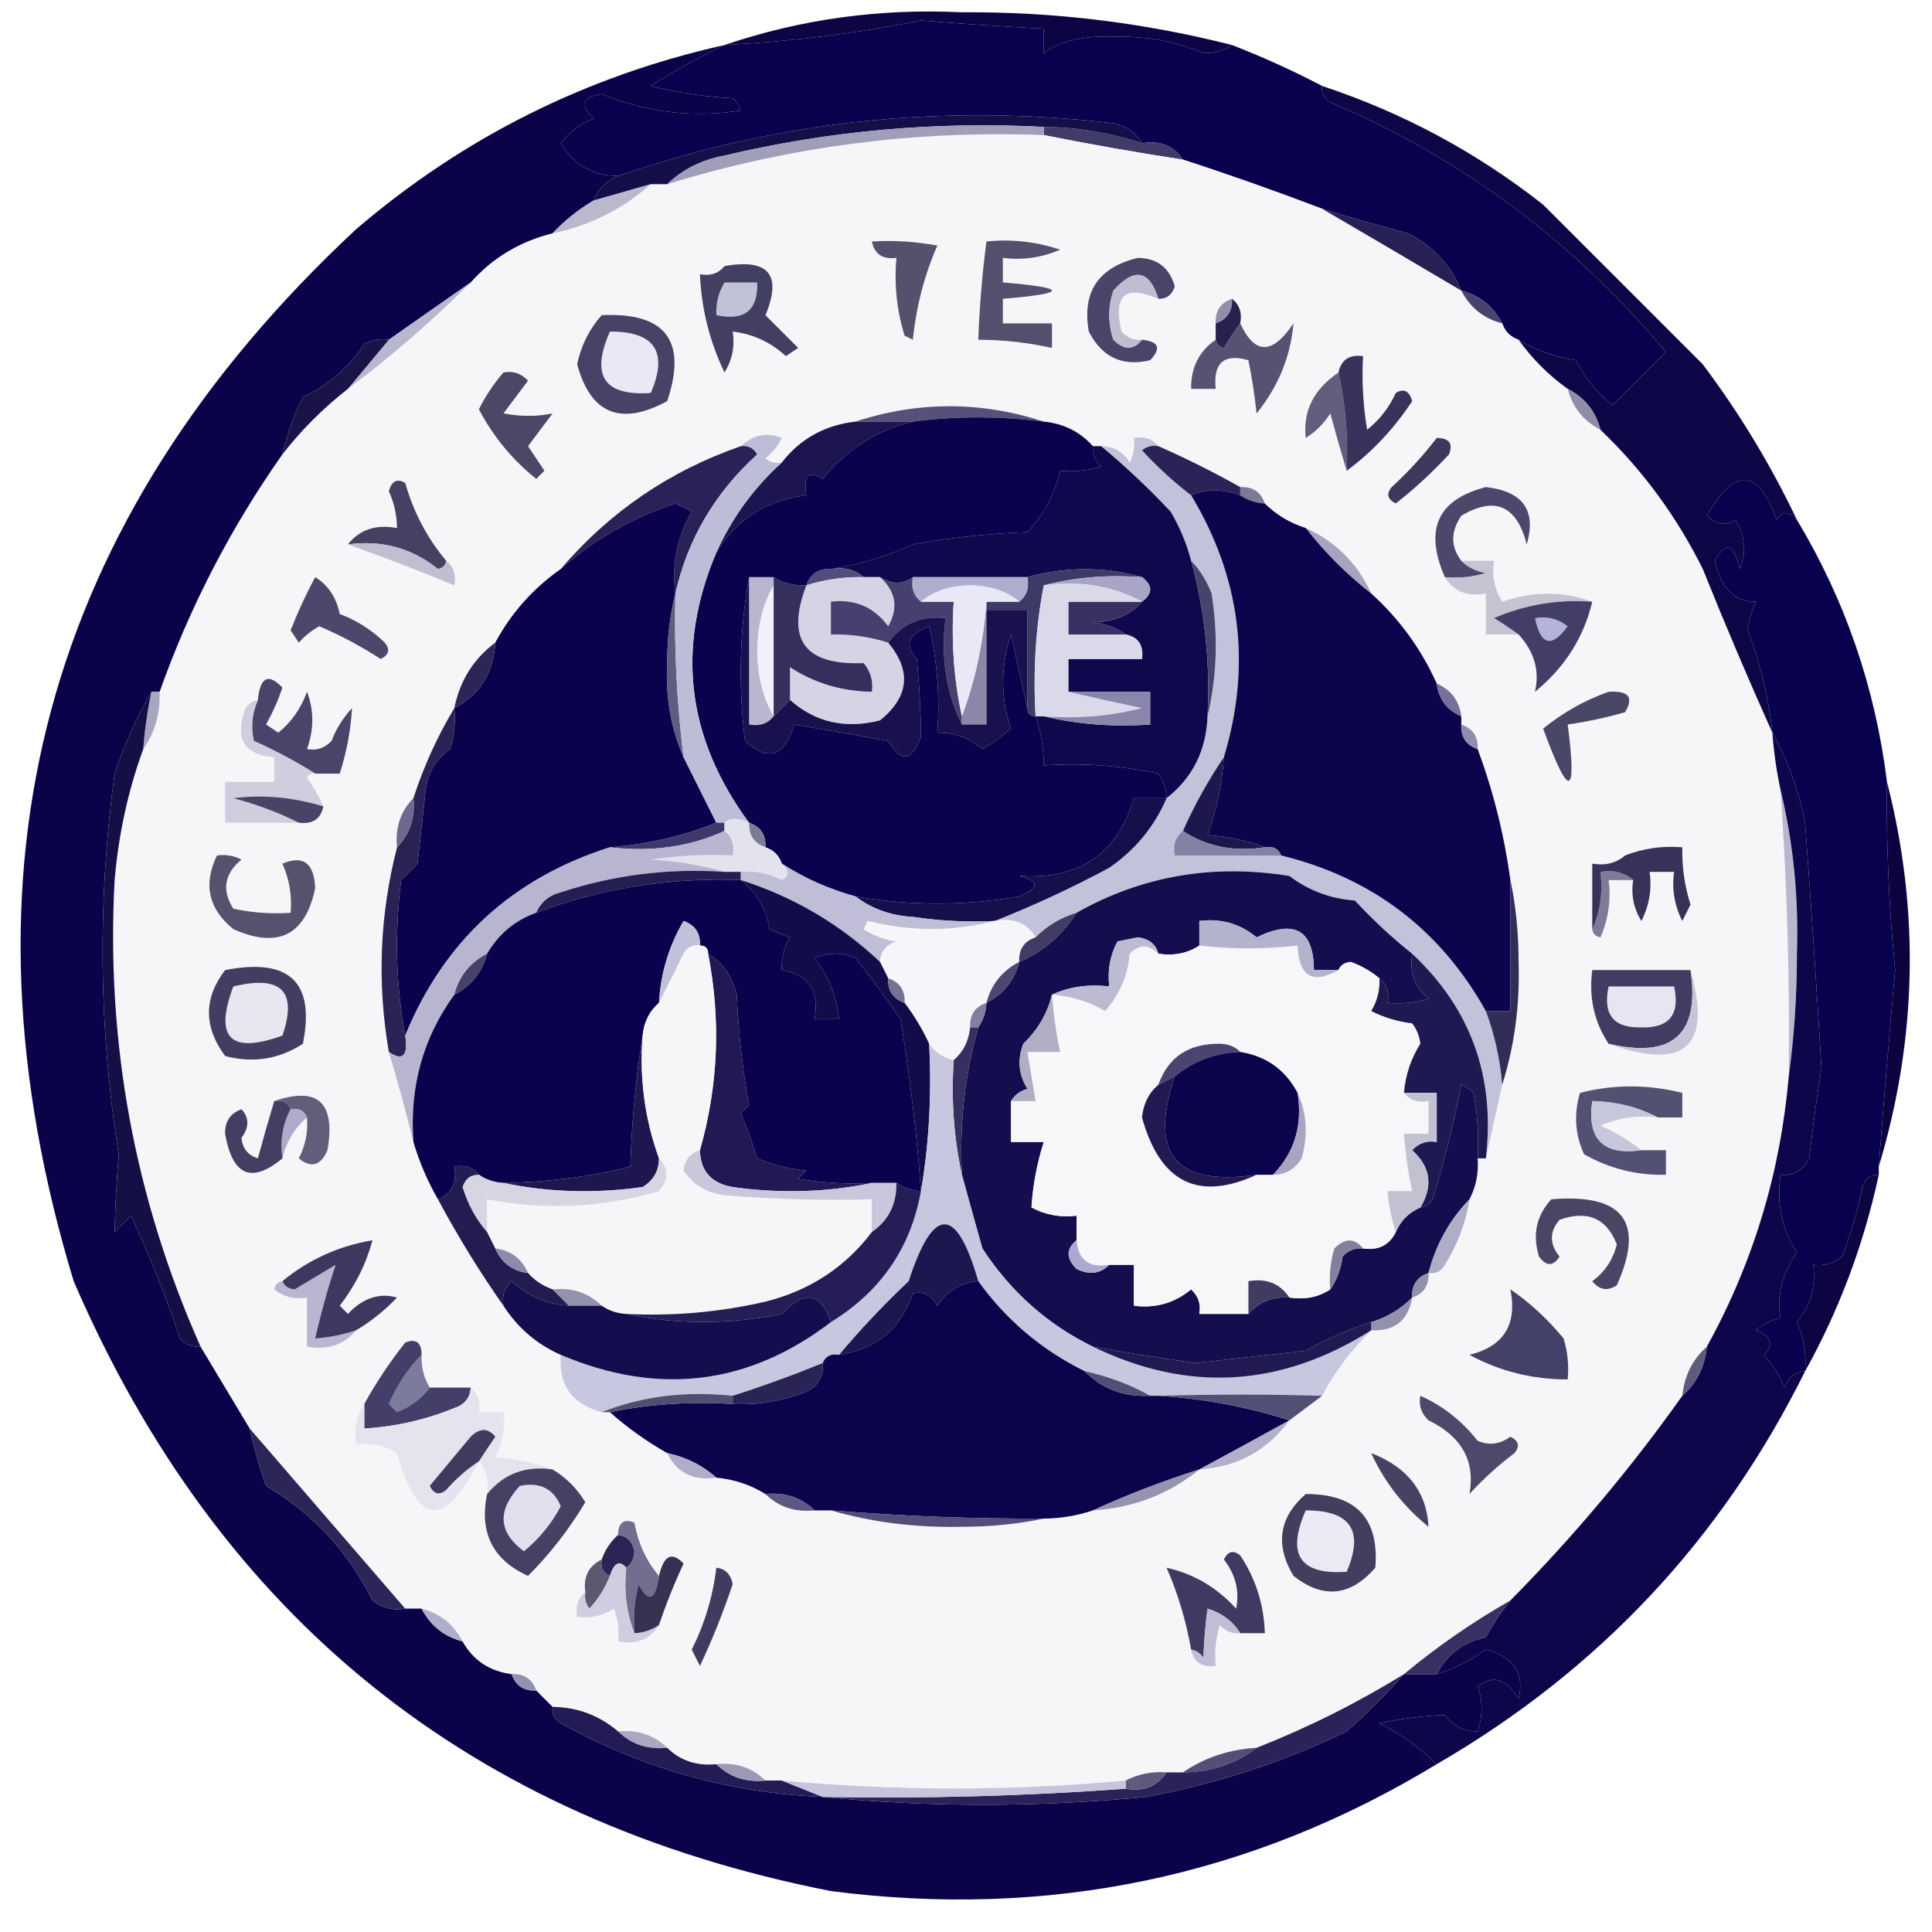 <?xml version="1.0" encoding="UTF-8"?>
<!DOCTYPE svg PUBLIC "-//W3C//DTD SVG 1.1//EN" "http://www.w3.org/Graphics/SVG/1.1/DTD/svg11.dtd">
<svg xmlns="http://www.w3.org/2000/svg" version="1.1" width="236px" height="236px" style="shape-rendering:geometricPrecision; text-rendering:geometricPrecision; image-rendering:optimizeQuality; fill-rule:evenodd; clip-rule:evenodd" xmlns:xlink="http://www.w3.org/1999/xlink">
<g><path style="opacity:1" fill="#09014d" d="M 150.5,5.5 C 154.323,6.989 157.99,8.656 161.5,10.5C 161.369,11.376 161.702,12.043 162.5,12.5C 178.485,19.287 192.152,29.453 203.5,43C 201.312,45.188 199.145,47.355 197,49.5C 195.155,48.048 193.655,46.215 192.5,44C 189.94,43.616 187.606,42.783 185.5,41.5C 184.5,41.167 183.833,40.5 183.5,39.5C 182.415,37.413 180.749,36.08 178.5,35.5C 177.224,32.389 175.057,30.055 172,28.5C 168.459,27.574 164.959,26.574 161.5,25.5C 155.805,23.334 150.138,21.334 144.5,19.5C 143.365,17.787 141.698,17.12 139.5,17.5C 138.653,16.034 137.32,15.2 135.5,15C 114.861,12.649 94.861,14.816 75.5,21.5C 72.415,21.458 70.081,20.125 68.5,17.5C 69.517,16.148 70.851,15.148 72.5,14.5C 70.833,12.833 71.167,11.833 73.5,11.5C 79.047,13.748 84.713,14.415 90.5,13.5C 90.291,12.914 89.957,12.414 89.5,12C 86.118,11.824 82.785,11.324 79.5,10.5C 82.403,8.645 85.403,6.978 88.5,5.5C 96.666,5.075 104.666,4.075 112.5,2.5C 117.499,2.917 122.499,3.25 127.5,3.5C 127.5,4.5 127.5,5.5 127.5,6.5C 129.545,4.97 132.545,4.304 136.5,4.5C 140.217,4.427 143.717,5.094 147,6.5C 148.385,6.486 149.551,6.152 150.5,5.5 Z"/></g>
<g><path style="opacity:1" fill="#0d0444" d="M 150.5,5.5 C 149.551,6.152 148.385,6.486 147,6.5C 143.717,5.094 140.217,4.427 136.5,4.5C 132.545,4.304 129.545,4.97 127.5,6.5C 127.5,5.5 127.5,4.5 127.5,3.5C 122.499,3.25 117.499,2.917 112.5,2.5C 104.666,4.075 96.666,5.075 88.5,5.5C 97.781,2.346 107.448,1.012 117.5,1.5C 128.682,1.42 139.682,2.753 150.5,5.5 Z"/></g>
<g><path style="opacity:1" fill="#403b67" d="M 127.5,16.5 C 127.5,16.167 127.5,15.833 127.5,15.5C 131.616,15.541 135.616,16.207 139.5,17.5C 141.698,17.12 143.365,17.787 144.5,19.5C 138.799,18.626 133.132,17.626 127.5,16.5 Z"/></g>
<g><path style="opacity:1" fill="#f6f5f8" d="M 127.5,16.5 C 133.132,17.626 138.799,18.626 144.5,19.5C 150.138,21.334 155.805,23.334 161.5,25.5C 167.142,28.793 172.808,32.127 178.5,35.5C 179.585,37.587 181.251,38.92 183.5,39.5C 183.833,40.5 184.5,41.167 185.5,41.5C 187.167,43.833 189.167,45.833 191.5,47.5C 192.08,49.749 193.413,51.415 195.5,52.5C 200.622,57.388 204.789,63.054 208,69.5C 210.749,76.346 213.583,83.013 216.5,89.5C 216.674,91.861 217.007,94.194 217.5,96.5C 218.302,108.148 218.635,119.815 218.5,131.5C 217.477,143.273 214.144,154.273 208.5,164.5C 206.755,166.033 205.755,168.033 205.5,170.5C 199.224,179.349 192.224,187.682 184.5,195.5C 179.865,198.147 175.532,201.147 171.5,204.5C 165.761,208.036 159.761,211.036 153.5,213.5C 150.145,213.69 147.145,214.69 144.5,216.5C 143.833,216.5 143.167,216.5 142.5,216.5C 140.708,216.366 139.042,216.699 137.5,217.5C 123.504,218.786 109.504,218.786 95.5,217.5C 94.833,217.5 94.167,217.5 93.5,217.5C 91.898,215.926 89.898,215.259 87.5,215.5C 85.102,215.741 83.102,215.074 81.5,213.5C 79.898,211.926 77.898,211.259 75.5,211.5C 73.202,209.539 70.535,208.539 67.5,208.5C 66.833,207.833 66.167,207.167 65.5,206.5C 65.027,205.094 64.027,204.427 62.5,204.5C 59.802,204.155 57.802,202.822 56.5,200.5C 55.415,198.413 53.749,197.08 51.5,196.5C 50.833,196.5 50.167,196.5 49.5,196.5C 43.196,189.192 36.862,181.859 30.5,174.5C 28.497,171.159 26.497,167.825 24.5,164.5C 16.442,146.372 12.942,127.372 14,107.5C 14.486,101.889 15.653,96.556 17.5,91.5C 18.924,89.486 19.59,87.152 19.5,84.5C 23.181,74.138 28.181,64.471 34.5,55.5C 36.806,52.527 39.473,49.861 42.5,47.5C 47.801,43.534 52.801,39.2 57.5,34.5C 60.161,31.498 63.495,29.498 67.5,28.5C 72.038,27.564 76.038,25.564 79.5,22.5C 80.167,22.5 80.833,22.5 81.5,22.5C 96.466,17.896 111.799,15.896 127.5,16.5 Z"/></g>
<g><path style="opacity:1" fill="#0a034a" d="M 88.5,5.5 C 85.403,6.978 82.403,8.645 79.5,10.5C 82.785,11.324 86.118,11.824 89.5,12C 89.957,12.414 90.291,12.914 90.5,13.5C 84.713,14.415 79.047,13.748 73.5,11.5C 71.167,11.833 70.833,12.833 72.5,14.5C 70.851,15.148 69.517,16.148 68.5,17.5C 70.081,20.125 72.415,21.458 75.5,21.5C 74.1,22.1 73.1,23.1 72.5,24.5C 70.651,25.593 68.984,26.926 67.5,28.5C 63.495,29.498 60.161,31.498 57.5,34.5C 54.185,36.808 50.851,39.141 47.5,41.5C 46.448,41.35 45.448,41.517 44.5,42C 42.616,44.885 40.116,47.051 37,48.5C 35.882,50.765 35.049,53.099 34.5,55.5C 28.181,64.471 23.181,74.138 19.5,84.5C 19.167,84.5 18.833,84.5 18.5,84.5C 16.712,87.549 15.212,90.882 14,94.5C 11.884,110.142 12.051,125.642 14.5,141C 14.238,144.241 14.072,147.408 14,150.5C 14.667,149.833 15.333,149.167 16,148.5C 18.278,153.389 20.278,158.389 22,163.5C 22.671,164.252 23.504,164.586 24.5,164.5C 26.497,167.825 28.497,171.159 30.5,174.5C 31.008,176.865 31.675,179.199 32.5,181.5C 38.218,184.885 42.552,189.552 45.5,195.5C 46.689,196.429 48.022,196.762 49.5,196.5C 50.167,196.5 50.833,196.5 51.5,196.5C 52.585,198.587 54.251,199.92 56.5,200.5C 57.802,202.822 59.802,204.155 62.5,204.5C 62.973,205.906 63.973,206.573 65.5,206.5C 66.167,207.167 66.833,207.833 67.5,208.5C 67.369,209.376 67.703,210.043 68.5,210.5C 78.446,216.023 89.113,219.023 100.5,219.5C 113.511,220.777 126.678,220.777 140,219.5C 148.572,217.92 156.739,215.254 164.5,211.5C 166.963,209.333 169.297,207 171.5,204.5C 172.833,204.5 174.167,204.5 175.5,204.5C 177.668,203.821 179.668,202.821 181.5,201.5C 184.923,202.385 186.257,204.385 185.5,207.5C 184.045,205.056 182.379,204.556 180.5,206C 181.138,207.707 181.138,209.54 180.5,211.5C 178.857,211.52 177.524,210.853 176.5,209.5C 173.869,209.594 171.202,209.928 168.5,210.5C 171.196,211.893 173.529,213.56 175.5,215.5C 152.81,229.273 128.144,234.439 101.5,231C 57.548,222.374 26.715,197.541 9,156.5C -6.192,106.42 5.308,63.587 43.5,28C 56.597,16.785 71.597,9.285 88.5,5.5 Z"/></g>
<g><path style="opacity:1" fill="#150f49" d="M 139.5,17.5 C 135.616,16.207 131.616,15.541 127.5,15.5C 114.324,14.804 101.324,15.971 88.5,19C 85.719,19.522 83.385,20.689 81.5,22.5C 80.833,22.5 80.167,22.5 79.5,22.5C 77.167,23.167 74.833,23.833 72.5,24.5C 73.1,23.1 74.1,22.1 75.5,21.5C 94.861,14.816 114.861,12.649 135.5,15C 137.32,15.2 138.653,16.034 139.5,17.5 Z"/></g>
<g><path style="opacity:1" fill="#a09eb9" d="M 127.5,15.5 C 127.5,15.833 127.5,16.167 127.5,16.5C 111.799,15.896 96.466,17.896 81.5,22.5C 83.385,20.689 85.719,19.522 88.5,19C 101.324,15.971 114.324,14.804 127.5,15.5 Z"/></g>
<g><path style="opacity:1" fill="#bab8cd" d="M 79.5,22.5 C 76.038,25.564 72.038,27.564 67.5,28.5C 68.984,26.926 70.651,25.593 72.5,24.5C 74.833,23.833 77.167,23.167 79.5,22.5 Z"/></g>
<g><path style="opacity:1" fill="#55516d" d="M 106.5,29.5 C 109.187,29.336 111.854,29.503 114.5,30C 112.935,33.555 111.935,37.388 111.5,41.5C 111.167,41.333 110.833,41.167 110.5,41C 109.549,37.943 109.216,34.777 109.5,31.5C 107.821,31.715 106.821,31.048 106.5,29.5 Z"/></g>
<g><path style="opacity:1" fill="#272055" d="M 161.5,25.5 C 164.959,26.574 168.459,27.574 172,28.5C 175.057,30.055 177.224,32.389 178.5,35.5C 172.808,32.127 167.142,28.793 161.5,25.5 Z"/></g>
<g><path style="opacity:1" fill="#534f6d" d="M 120.5,29.5 C 123.572,29.183 126.572,29.516 129.5,30.5C 127.257,31.474 124.924,31.808 122.5,31.5C 122.5,32.5 122.5,33.5 122.5,34.5C 130.5,35.167 130.5,35.833 122.5,36.5C 122.5,37.5 122.5,38.5 122.5,39.5C 124.5,39.5 126.5,39.5 128.5,39.5C 128.5,40.5 128.5,41.5 128.5,42.5C 125.545,41.841 122.545,41.508 119.5,41.5C 119.646,37.481 119.979,33.481 120.5,29.5 Z"/></g>
<g><path style="opacity:1" fill="#4a4568" d="M 141.5,36.5 C 140.391,32.971 138.558,32.638 136,35.5C 135.333,37.5 135.333,39.5 136,41.5C 137.292,42.791 138.458,42.791 139.5,41.5C 141.549,41.706 141.883,42.539 140.5,44C 137.113,44.81 134.613,43.644 133,40.5C 132.153,35.669 134.153,32.669 139,31.5C 141.376,31.543 142.876,32.709 143.5,35C 143.164,36.03 142.497,36.53 141.5,36.5 Z"/></g>
<g><path style="opacity:1" fill="#b9b7cf" d="M 57.5,34.5 C 52.801,39.2 47.801,43.534 42.5,47.5C 44.167,45.5 45.833,43.5 47.5,41.5C 50.851,39.141 54.185,36.808 57.5,34.5 Z"/></g>
<g><path style="opacity:1" fill="#49426d" d="M 178.5,35.5 C 180.749,36.08 182.415,37.413 183.5,39.5C 181.251,38.92 179.585,37.587 178.5,35.5 Z"/></g>
<g><path style="opacity:1" fill="#423f63" d="M 88.5,32.5 C 93.894,31.555 95.561,33.554 93.5,38.5C 94.833,39.833 96.167,41.167 97.5,42.5C 97,42.833 96.5,43.167 96,43.5C 94.14,41.799 91.973,40.799 89.5,40.5C 89.785,42.288 89.452,43.955 88.5,45.5C 86.677,41.698 85.677,37.698 85.5,33.5C 86.791,33.737 87.791,33.404 88.5,32.5 Z"/></g>
<g><path style="opacity:1" fill="#c1c1d7" d="M 88.5,34.5 C 89.833,34.5 91.167,34.5 92.5,34.5C 92.616,37.91 90.95,39.244 87.5,38.5C 87.433,37.041 87.766,35.708 88.5,34.5 Z"/></g>
<g><path style="opacity:1" fill="#bfbdd2" d="M 141.5,36.5 C 137.419,34.744 135.919,36.077 137,40.5C 137.671,41.252 138.504,41.586 139.5,41.5C 138.458,42.791 137.292,42.791 136,41.5C 135.333,39.5 135.333,37.5 136,35.5C 138.558,32.638 140.391,32.971 141.5,36.5 Z"/></g>
<g><path style="opacity:1" fill="#928eac" d="M 150.5,36.5 C 150.573,38.027 149.906,39.027 148.5,39.5C 148.427,37.973 149.094,36.973 150.5,36.5 Z"/></g>
<g><path style="opacity:1" fill="#272150" d="M 150.5,36.5 C 151.404,37.209 151.737,38.209 151.5,39.5C 150.842,40.398 150.176,41.398 149.5,42.5C 148.893,42.376 148.56,42.043 148.5,41.5C 148.5,40.833 148.5,40.167 148.5,39.5C 149.906,39.027 150.573,38.027 150.5,36.5 Z"/></g>
<g><path style="opacity:1" fill="#565372" d="M 151.5,39.5 C 153.269,43.355 155.436,43.355 158,39.5C 157.655,43.539 156.155,47.206 153.5,50.5C 153.266,48.339 152.933,46.172 152.5,44C 149.51,43.153 148.176,44.32 148.5,47.5C 147.5,47.5 146.5,47.5 145.5,47.5C 145.461,44.911 146.461,42.911 148.5,41.5C 148.56,42.043 148.893,42.376 149.5,42.5C 150.176,41.398 150.842,40.398 151.5,39.5 Z"/></g>
<g><path style="opacity:1" fill="#484266" d="M 73.5,38.5 C 81.307,38.136 83.973,41.636 81.5,49C 75.819,52.07 72.152,50.57 70.5,44.5C 70.984,42.199 71.984,40.199 73.5,38.5 Z"/></g>
<g><path style="opacity:1" fill="#eae8f4" d="M 74.5,40.5 C 79.984,40.481 81.65,42.981 79.5,48C 73.785,48.401 72.119,45.901 74.5,40.5 Z"/></g>
<g><path style="opacity:1" fill="#0e0747" d="M 161.5,10.5 C 171.358,13.762 180.358,18.595 188.5,25C 195,31.5 201.5,38 208,44.5C 212.483,50.474 216.317,56.807 219.5,63.5C 218.603,62.402 217.77,62.402 217,63.5C 214.749,57.172 211.915,57.005 208.5,63C 209.76,64.113 210.927,64.28 212,63.5C 213.205,65.534 213.372,67.534 212.5,69.5C 211.806,66.403 210.806,66.07 209.5,68.5C 210.181,71.837 211.847,73.504 214.5,73.5C 213.978,74.607 213.645,75.774 213.5,77C 215.05,81.033 216.05,85.2 216.5,89.5C 213.583,83.013 210.749,76.346 208,69.5C 204.789,63.054 200.622,57.388 195.5,52.5C 194.92,50.251 193.587,48.585 191.5,47.5C 189.167,45.833 187.167,43.833 185.5,41.5C 187.606,42.783 189.94,43.616 192.5,44C 193.655,46.215 195.155,48.048 197,49.5C 199.145,47.355 201.312,45.188 203.5,43C 192.152,29.453 178.485,19.287 162.5,12.5C 161.702,12.043 161.369,11.376 161.5,10.5 Z"/></g>
<g><path style="opacity:1" fill="#191348" d="M 47.5,41.5 C 45.833,43.5 44.167,45.5 42.5,47.5C 39.473,49.861 36.806,52.527 34.5,55.5C 35.049,53.099 35.882,50.765 37,48.5C 40.116,47.051 42.616,44.885 44.5,42C 45.448,41.517 46.448,41.35 47.5,41.5 Z"/></g>
<g><path style="opacity:1" fill="#908dab" d="M 191.5,47.5 C 193.587,48.585 194.92,50.251 195.5,52.5C 193.413,51.415 192.08,49.749 191.5,47.5 Z"/></g>
<g><path style="opacity:1" fill="#57507b" d="M 127.5,51.5 C 122.111,50.815 116.777,50.815 111.5,51.5C 109.167,51.5 106.833,51.5 104.5,51.5C 112.145,48.996 119.812,48.996 127.5,51.5 Z"/></g>
<g><path style="opacity:1" fill="#605d7d" d="M 163.5,45.5 C 164.36,49.434 164.693,53.434 164.5,57.5C 163.835,55.302 163.168,52.969 162.5,50.5C 161.719,51.737 160.719,52.737 159.5,53.5C 159.139,50.218 160.472,47.552 163.5,45.5 Z"/></g>
<g><path style="opacity:1" fill="#4b4867" d="M 61.5,45.5 C 62.675,45.281 63.675,45.614 64.5,46.5C 63.5,47.833 62.5,49.167 61.5,50.5C 63.634,50.902 65.634,50.902 67.5,50.5C 66.5,51.833 65.5,53.167 64.5,54.5C 65.167,55.5 65.833,56.5 66.5,57.5C 66.167,57.833 65.833,58.167 65.5,58.5C 62.575,56.148 60.242,53.315 58.5,50C 59.315,48.357 60.315,46.857 61.5,45.5 Z"/></g>
<g><path style="opacity:1" fill="#39335c" d="M 164.5,57.5 C 164.693,53.434 164.36,49.434 163.5,45.5C 163.821,43.952 164.821,43.285 166.5,43.5C 166.335,46.518 166.502,49.518 167,52.5C 168.529,51.271 169.696,49.771 170.5,48C 171.483,47.409 172.15,47.742 172.5,49C 170.25,52.412 167.583,55.245 164.5,57.5 Z"/></g>
<g><path style="opacity:1" fill="#1d154f" d="M 104.5,51.5 C 106.833,51.5 109.167,51.5 111.5,51.5C 107.131,52.529 103.464,54.863 100.5,58.5C 98.786,57.392 98.119,58.058 98.5,60.5C 93.621,61.097 89.954,63.43 87.5,67.5C 89.4,63.268 92.067,59.601 95.5,56.5C 97.756,53.595 100.756,51.928 104.5,51.5 Z"/></g>
<g><path style="opacity:1" fill="#3d385c" d="M 175.5,53.5 C 177.028,53.517 177.528,54.184 177,55.5C 174.984,57.684 172.817,59.684 170.5,61.5C 169.479,60.998 169.312,60.332 170,59.5C 172.04,57.63 173.873,55.63 175.5,53.5 Z"/></g>
<g><path style="opacity:1" fill="#c3c2db" d="M 141.5,54.5 C 140.761,54.369 140.094,54.536 139.5,55C 141.37,57.04 143.37,58.873 145.5,60.5C 151.567,70.561 152.9,81.228 149.5,92.5C 147.595,95.304 145.929,98.304 144.5,101.5C 143.596,102.209 143.263,103.209 143.5,104.5C 147.833,104.5 152.167,104.5 156.5,104.5C 167.599,107.214 175.932,113.547 181.5,123.5C 182.578,126.402 183.244,129.402 183.5,132.5C 182.833,135.5 182.167,138.5 181.5,141.5C 182.674,131.541 179.674,123.208 172.5,116.5C 170.037,114.539 167.703,112.372 165.5,110C 162.512,109.783 159.845,108.783 157.5,107C 148.144,105.493 139.477,106.993 131.5,111.5C 129.589,112.075 127.922,113.075 126.5,114.5C 125.448,112.744 123.781,112.077 121.5,112.5C 126.217,110.645 130.883,108.478 135.5,106C 138.667,103.82 141.001,100.986 142.5,97.5C 145.675,95.008 147.341,91.674 147.5,87.5C 148.65,82.684 148.816,77.684 148,72.5C 147.392,70.934 146.558,69.6 145.5,68.5C 144.955,66.407 144.122,64.407 143,62.5C 140.271,59.601 137.438,56.934 134.5,54.5C 136.017,54.511 137.184,55.177 138,56.5C 138.483,55.552 138.649,54.552 138.5,53.5C 139.791,53.263 140.791,53.596 141.5,54.5 Z"/></g>
<g><path style="opacity:1" fill="#2b2257" d="M 141.5,54.5 C 144.937,56.017 148.27,57.684 151.5,59.5C 151.5,59.833 151.5,60.167 151.5,60.5C 149.309,59.709 147.309,59.709 145.5,60.5C 143.37,58.873 141.37,57.04 139.5,55C 140.094,54.536 140.761,54.369 141.5,54.5 Z"/></g>
<g><path style="opacity:1" fill="#2a2157" d="M 90.5,54.5 C 91.376,54.369 92.043,54.703 92.5,55.5C 87.323,60.203 83.989,65.87 82.5,72.5C 82.032,68.869 82.699,65.535 84.5,62.5C 83.833,62.167 83.167,61.833 82.5,61.5C 77.242,63.242 72.575,65.908 68.5,69.5C 74.488,62.508 81.822,57.508 90.5,54.5 Z"/></g>
<g><path style="opacity:1" fill="#0f084c" d="M 133.5,54.5 C 133.833,54.5 134.167,54.5 134.5,54.5C 137.438,56.934 140.271,59.601 143,62.5C 144.122,64.407 144.955,66.407 145.5,68.5C 147.182,74.68 147.848,81.013 147.5,87.5C 147.341,91.674 145.675,95.008 142.5,97.5C 142.461,96.417 142.127,95.417 141.5,94.5C 136.88,93.507 132.214,93.173 127.5,93.5C 127.483,91.435 127.15,89.435 126.5,87.5C 126.833,87.5 127.167,87.5 127.5,87.5C 131.634,88.485 135.968,88.818 140.5,88.5C 140.5,87.167 140.5,85.833 140.5,84.5C 137.167,84.5 133.833,84.5 130.5,84.5C 130.5,83.167 130.5,81.833 130.5,80.5C 133.5,80.5 136.5,80.5 139.5,80.5C 139.715,78.821 139.048,77.821 137.5,77.5C 136.391,76.71 135.058,76.21 133.5,76C 136.051,75.998 138.051,75.164 139.5,73.5C 140.833,72.5 140.833,71.5 139.5,70.5C 134.934,69.203 130.267,69.203 125.5,70.5C 120.833,70.5 116.167,70.5 111.5,70.5C 110.298,71.405 108.964,71.405 107.5,70.5C 106.833,70.5 106.167,70.5 105.5,70.5C 104.432,69.566 103.099,69.232 101.5,69.5C 104.908,68.98 108.241,67.98 111.5,66.5C 116.132,65.672 120.798,65.172 125.5,65C 127.54,62.815 128.874,60.315 129.5,57.5C 131.199,57.66 132.866,57.493 134.5,57C 133.748,56.329 133.414,55.496 133.5,54.5 Z"/></g>
<g><path style="opacity:1" fill="#7d7998" d="M 151.5,60.5 C 151.5,60.167 151.5,59.833 151.5,59.5C 153.027,59.427 154.027,60.094 154.5,61.5C 153.391,61.443 152.391,61.11 151.5,60.5 Z"/></g>
<g><path style="opacity:1" fill="#a6a4be" d="M 159.5,64.5 C 163.167,66.167 165.833,68.833 167.5,72.5C 164.5,70.167 161.833,67.5 159.5,64.5 Z"/></g>
<g><path style="opacity:1" fill="#454162" d="M 54.5,68.5 C 54.44,69.043 54.107,69.376 53.5,69.5C 50.301,66.943 46.634,65.943 42.5,66.5C 43.918,64.692 45.918,64.025 48.5,64.5C 48.481,62.94 48.148,61.44 47.5,60C 47.85,58.742 48.517,58.409 49.5,59C 50.513,62.564 52.18,65.731 54.5,68.5 Z"/></g>
<g><path style="opacity:1" fill="#c0bed1" d="M 42.5,66.5 C 46.634,65.943 50.301,66.943 53.5,69.5C 54.107,69.376 54.44,69.043 54.5,68.5C 55.404,69.209 55.737,70.209 55.5,71.5C 51.171,69.701 46.837,68.034 42.5,66.5 Z"/></g>
<g><path style="opacity:1" fill="#4c486b" d="M 178.5,68.5 C 179.263,69.268 180.263,69.768 181.5,70C 179.866,70.493 178.199,70.66 176.5,70.5C 173.936,64.68 175.603,61.013 181.5,59.5C 186.032,60.006 187.699,62.34 186.5,66.5C 185.275,61.742 182.608,60.575 178.5,63C 177.193,64.944 177.193,66.777 178.5,68.5 Z"/></g>
<g><path style="opacity:1" fill="#524d7a" d="M 101.5,69.5 C 103.099,69.232 104.432,69.566 105.5,70.5C 103.097,70.448 100.764,70.781 98.5,71.5C 98.973,70.094 99.973,69.427 101.5,69.5 Z"/></g>
<g><path style="opacity:1" fill="#3d3a67" d="M 139.5,70.5 C 135.298,70.183 131.298,70.517 127.5,71.5C 126.512,76.641 126.179,81.974 126.5,87.5C 125.833,87.5 125.5,87.167 125.5,86.5C 125.5,82.5 125.5,78.5 125.5,74.5C 123.833,74.5 122.167,74.5 120.5,74.5C 120.5,74.167 120.5,73.833 120.5,73.5C 121.833,73.5 123.167,73.5 124.5,73.5C 125.404,72.791 125.737,71.791 125.5,70.5C 130.267,69.203 134.934,69.203 139.5,70.5 Z"/></g>
<g><path style="opacity:1" fill="#0a024c" d="M 82.5,72.5 C 81.836,75.146 81.502,77.979 81.5,81C 81.286,85.133 81.952,88.966 83.5,92.5C 84.814,95.128 86.147,97.795 87.5,100.5C 83.427,102.135 79.094,103.135 74.5,103.5C 62.559,107.295 54.225,114.961 49.5,126.5C 48.347,120.347 48.18,114.014 49,107.5C 49.667,106.833 50.333,106.167 51,105.5C 51.333,102.5 51.667,99.5 52,96.5C 52.26,94.382 53.26,92.716 55,91.5C 55.493,89.866 55.66,88.199 55.5,86.5C 58.622,84.874 60.288,82.208 60.5,78.5C 62.43,74.9 65.097,71.9 68.5,69.5C 72.575,65.908 77.242,63.242 82.5,61.5C 83.167,61.833 83.833,62.167 84.5,62.5C 82.699,65.535 82.032,68.869 82.5,72.5 Z"/></g>
<g><path style="opacity:1" fill="#b0aecf" d="M 111.5,70.5 C 116.167,70.5 120.833,70.5 125.5,70.5C 125.737,71.791 125.404,72.791 124.5,73.5C 122.952,72.206 120.952,71.539 118.5,71.5C 116.048,71.539 114.048,72.206 112.5,73.5C 111.596,72.791 111.263,71.791 111.5,70.5 Z"/></g>
<g><path style="opacity:1" fill="#a8a5c7" d="M 127.5,71.5 C 131.298,70.517 135.298,70.183 139.5,70.5C 140.833,71.5 140.833,72.5 139.5,73.5C 135.971,71.577 131.971,70.911 127.5,71.5 Z"/></g>
<g><path style="opacity:1" fill="#d4d4e5" d="M 105.5,70.5 C 106.167,70.5 106.833,70.5 107.5,70.5C 109.436,72.243 109.77,74.243 108.5,76.5C 106.754,74.146 104.421,73.146 101.5,73.5C 101.5,74.833 101.5,76.167 101.5,77.5C 103.903,77.448 106.236,77.781 108.5,78.5C 111.377,81.96 111.044,85.127 107.5,88C 103.258,89.077 99.591,88.244 96.5,85.5C 96.5,84.167 96.5,82.833 96.5,81.5C 99.485,83.445 102.818,84.445 106.5,84.5C 106.67,83.178 106.337,82.011 105.5,81C 98.292,81.302 95.958,78.135 98.5,71.5C 100.764,70.781 103.097,70.448 105.5,70.5 Z"/></g>
<g><path style="opacity:1" fill="#c5c4d3" d="M 178.5,68.5 C 179.833,68.5 181.167,68.5 182.5,68.5C 182.215,70.288 182.548,71.955 183.5,73.5C 187.299,72.207 190.966,72.207 194.5,73.5C 190.32,73.189 186.32,73.855 182.5,75.5C 183.602,76.176 184.602,76.842 185.5,77.5C 184.167,77.5 182.833,77.5 181.5,77.5C 181.5,75.833 181.5,74.167 181.5,72.5C 179.219,72.923 177.552,72.256 176.5,70.5C 178.199,70.66 179.866,70.493 181.5,70C 180.263,69.768 179.263,69.268 178.5,68.5 Z"/></g>
<g><path style="opacity:1" fill="#0c044d" d="M 151.5,60.5 C 152.391,61.11 153.391,61.443 154.5,61.5C 155.899,62.89 157.566,63.89 159.5,64.5C 161.833,67.5 164.5,70.167 167.5,72.5C 170.933,75.601 173.6,79.268 175.5,83.5C 175.738,85.404 176.738,86.738 178.5,87.5C 178.5,87.833 178.5,88.167 178.5,88.5C 178.427,90.027 179.094,91.027 180.5,91.5C 182.416,96.673 183.75,102.006 184.5,107.5C 184.5,112.833 184.5,118.167 184.5,123.5C 183.5,123.5 182.5,123.5 181.5,123.5C 175.932,113.547 167.599,107.214 156.5,104.5C 156.158,103.662 155.492,103.328 154.5,103.5C 152.369,102.686 150.036,102.186 147.5,102C 148.61,98.951 149.277,95.784 149.5,92.5C 152.9,81.228 151.567,70.561 145.5,60.5C 147.309,59.709 149.309,59.709 151.5,60.5 Z"/></g>
<g><path style="opacity:1" fill="#352f5d" d="M 94.5,70.5 C 95.708,71.234 97.041,71.567 98.5,71.5C 95.958,78.135 98.292,81.302 105.5,81C 106.337,82.011 106.67,83.178 106.5,84.5C 102.818,84.445 99.485,83.445 96.5,81.5C 96.5,82.833 96.5,84.167 96.5,85.5C 95.833,86.167 95.167,86.833 94.5,87.5C 94.5,82.167 94.5,76.833 94.5,71.5C 94.5,71.167 94.5,70.833 94.5,70.5 Z"/></g>
<g><path style="opacity:1" fill="#393061" d="M 139.5,73.5 C 138.051,75.164 136.051,75.998 133.5,76C 135.058,76.21 136.391,76.71 137.5,77.5C 135.167,77.5 132.833,77.5 130.5,77.5C 130.5,76.167 130.5,74.833 130.5,73.5C 133.5,73.5 136.5,73.5 139.5,73.5 Z"/></g>
<g><path style="opacity:1" fill="#4c486c" d="M 38.5,70.5 C 40.085,71.474 41.085,72.974 41.5,75C 43.587,75.792 45.421,76.959 47,78.5C 47.688,79.332 47.521,79.998 46.5,80.5C 44.116,78.949 41.616,77.615 39,76.5C 38.05,77.022 37.216,77.689 36.5,78.5C 36.167,78 35.833,77.5 35.5,77C 36.391,74.721 37.391,72.554 38.5,70.5 Z"/></g>
<g><path style="opacity:1" fill="#433e67" d="M 194.5,73.5 C 193.447,77.905 191.114,81.572 187.5,84.5C 188.095,81.934 187.428,79.601 185.5,77.5C 184.602,76.842 183.602,76.176 182.5,75.5C 186.32,73.855 190.32,73.189 194.5,73.5 Z"/></g>
<g><path style="opacity:1" fill="#45406f" d="M 107.5,70.5 C 108.964,71.405 110.298,71.405 111.5,70.5C 111.263,71.791 111.596,72.791 112.5,73.5C 113.833,73.5 115.167,73.5 116.5,73.5C 116.181,78.363 116.514,83.03 117.5,87.5C 117.5,87.833 117.5,88.167 117.5,88.5C 115.57,84.627 114.903,80.294 115.5,75.5C 112.519,75.182 110.185,76.182 108.5,78.5C 106.236,77.781 103.903,77.448 101.5,77.5C 101.5,76.167 101.5,74.833 101.5,73.5C 104.421,73.146 106.754,74.146 108.5,76.5C 109.77,74.243 109.436,72.243 107.5,70.5 Z"/></g>
<g><path style="opacity:1" fill="#b6b3d8" d="M 187.5,75.5 C 188.978,75.238 190.311,75.571 191.5,76.5C 189.537,79.194 188.203,78.861 187.5,75.5 Z"/></g>
<g><path style="opacity:1" fill="#8b87a9" d="M 120.5,73.5 C 120.5,73.833 120.5,74.167 120.5,74.5C 120.5,79.167 120.5,83.833 120.5,88.5C 119.5,88.5 118.5,88.5 117.5,88.5C 117.5,88.167 117.5,87.833 117.5,87.5C 119.138,83.087 120.138,78.421 120.5,73.5 Z"/></g>
<g><path style="opacity:1" fill="#46436c" d="M 145.5,68.5 C 146.558,69.6 147.392,70.934 148,72.5C 148.816,77.684 148.65,82.684 147.5,87.5C 147.848,81.013 147.182,74.68 145.5,68.5 Z"/></g>
<g><path style="opacity:1" fill="#f1f1fd" d="M 94.5,71.5 C 94.5,76.833 94.5,82.167 94.5,87.5C 93.188,85.257 92.522,82.59 92.5,79.5C 92.522,76.41 93.188,73.743 94.5,71.5 Z"/></g>
<g><path style="opacity:1" fill="#b9b7cf" d="M 91.5,70.5 C 92.5,70.5 93.5,70.5 94.5,70.5C 94.5,70.833 94.5,71.167 94.5,71.5C 93.188,73.743 92.522,76.41 92.5,79.5C 92.522,82.59 93.188,85.257 94.5,87.5C 93.791,88.404 92.791,88.737 91.5,88.5C 91.5,82.5 91.5,76.5 91.5,70.5 Z"/></g>
<g><path style="opacity:1" fill="#e9e8f7" d="M 124.5,73.5 C 123.167,73.5 121.833,73.5 120.5,73.5C 120.138,78.421 119.138,83.087 117.5,87.5C 116.514,83.03 116.181,78.363 116.5,73.5C 115.167,73.5 113.833,73.5 112.5,73.5C 114.048,72.206 116.048,71.539 118.5,71.5C 120.952,71.539 122.952,72.206 124.5,73.5 Z"/></g>
<g><path style="opacity:1" fill="#2c2557" d="M 60.5,78.5 C 60.288,82.208 58.622,84.874 55.5,86.5C 56.169,83.151 57.836,80.484 60.5,78.5 Z"/></g>
<g><path style="opacity:1" fill="#77719a" d="M 175.5,83.5 C 177.262,84.262 178.262,85.596 178.5,87.5C 176.738,86.738 175.738,85.404 175.5,83.5 Z"/></g>
<g><path style="opacity:1" fill="#dad9ea" d="M 127.5,71.5 C 131.971,70.911 135.971,71.577 139.5,73.5C 136.5,73.5 133.5,73.5 130.5,73.5C 130.5,74.833 130.5,76.167 130.5,77.5C 132.833,77.5 135.167,77.5 137.5,77.5C 139.048,77.821 139.715,78.821 139.5,80.5C 136.5,80.5 133.5,80.5 130.5,80.5C 130.5,81.833 130.5,83.167 130.5,84.5C 133.358,85.166 136.358,85.833 139.5,86.5C 135.555,87.491 131.555,87.824 127.5,87.5C 127.167,87.5 126.833,87.5 126.5,87.5C 126.179,81.974 126.512,76.641 127.5,71.5 Z"/></g>
<g><path style="opacity:1" fill="#a9a6c1" d="M 18.5,84.5 C 18.833,84.5 19.167,84.5 19.5,84.5C 19.59,87.152 18.924,89.486 17.5,91.5C 17.674,89.139 18.007,86.806 18.5,84.5 Z"/></g>
<g><path style="opacity:1" fill="#0a024d" d="M 127.5,51.5 C 129.941,51.75 131.941,52.75 133.5,54.5C 133.414,55.496 133.748,56.329 134.5,57C 132.866,57.493 131.199,57.66 129.5,57.5C 128.874,60.315 127.54,62.815 125.5,65C 120.798,65.172 116.132,65.672 111.5,66.5C 108.241,67.98 104.908,68.98 101.5,69.5C 99.973,69.427 98.973,70.094 98.5,71.5C 97.041,71.567 95.708,71.234 94.5,70.5C 93.5,70.5 92.5,70.5 91.5,70.5C 90.346,76.987 90.179,83.654 91,90.5C 93.848,93.094 95.848,92.427 97,88.5C 100.79,89.136 104.623,89.803 108.5,90.5C 110.023,93.188 111.357,93.022 112.5,90C 112.481,87.031 112.314,83.865 112,80.5C 110.417,78.798 110.917,77.464 113.5,76.5C 114.492,80.783 114.826,85.116 114.5,89.5C 116.582,89.472 118.416,90.139 120,91.5C 121.255,90.789 122.421,89.956 123.5,89C 122.205,85.214 122.205,81.38 123.5,77.5C 124.167,80.642 124.834,83.642 125.5,86.5C 125.5,87.167 125.833,87.5 126.5,87.5C 127.15,89.435 127.483,91.435 127.5,93.5C 132.214,93.173 136.88,93.507 141.5,94.5C 142.127,95.417 142.461,96.417 142.5,97.5C 141.167,97.5 139.833,97.5 138.5,97.5C 136.49,104.314 131.823,107.48 124.5,107C 126.991,107.626 126.991,108.459 124.5,109.5C 117.831,110.666 111.164,110.666 104.5,109.5C 101.292,108.623 98.292,107.289 95.5,105.5C 95.167,104.5 94.5,103.833 93.5,103.5C 93.573,101.973 92.906,100.973 91.5,100.5C 83.885,90.168 82.552,79.168 87.5,67.5C 89.954,63.43 93.621,61.097 98.5,60.5C 98.119,58.058 98.786,57.392 100.5,58.5C 103.464,54.863 107.131,52.529 111.5,51.5C 116.777,50.815 122.111,50.815 127.5,51.5 Z"/></g>
<g><path style="opacity:1" fill="#8985ab" d="M 130.5,84.5 C 133.833,84.5 137.167,84.5 140.5,84.5C 140.5,85.833 140.5,87.167 140.5,88.5C 135.968,88.818 131.634,88.485 127.5,87.5C 131.555,87.824 135.555,87.491 139.5,86.5C 136.358,85.833 133.358,85.166 130.5,84.5 Z"/></g>
<g><path style="opacity:1" fill="#494766" d="M 196.5,84.5 C 198.942,84.354 199.609,85.187 198.5,87C 196.187,87.662 193.854,88.162 191.5,88.5C 192.663,97.491 191.663,97.657 188.5,89C 190.94,87.027 193.606,85.527 196.5,84.5 Z"/></g>
<g><path style="opacity:1" fill="#5f5d7e" d="M 82.5,72.5 C 82.336,79.202 82.669,85.869 83.5,92.5C 81.952,88.966 81.286,85.133 81.5,81C 81.502,77.979 81.836,75.146 82.5,72.5 Z"/></g>
<g><path style="opacity:1" fill="#49456a" d="M 38.5,94.5 C 36.164,93.031 33.664,91.698 31,90.5C 30.616,88.803 30.782,87.137 31.5,85.5C 31.783,82.685 32.783,82.185 34.5,84C 33.971,85.559 33.304,87.059 32.5,88.5C 33,88.833 33.5,89.167 34,89.5C 35.614,88.183 36.781,86.517 37.5,84.5C 38.364,86.771 38.364,89.105 37.5,91.5C 38.675,91.719 39.675,91.386 40.5,90.5C 41.083,88.998 41.916,87.665 43,86.5C 42.847,89.174 42.347,91.841 41.5,94.5C 40.5,94.5 39.5,94.5 38.5,94.5 Z"/></g>
<g><path style="opacity:1" fill="#908dad" d="M 178.5,88.5 C 179.906,88.973 180.573,89.973 180.5,91.5C 179.094,91.027 178.427,90.027 178.5,88.5 Z"/></g>
<g><path style="opacity:1" fill="#18114d" d="M 91.5,70.5 C 91.5,76.5 91.5,82.5 91.5,88.5C 92.791,88.737 93.791,88.404 94.5,87.5C 95.167,86.833 95.833,86.167 96.5,85.5C 99.591,88.244 103.258,89.077 107.5,88C 111.044,85.127 111.377,81.96 108.5,78.5C 110.185,76.182 112.519,75.182 115.5,75.5C 114.903,80.294 115.57,84.627 117.5,88.5C 118.5,88.5 119.5,88.5 120.5,88.5C 120.5,83.833 120.5,79.167 120.5,74.5C 122.167,74.5 123.833,74.5 125.5,74.5C 125.5,78.5 125.5,82.5 125.5,86.5C 124.834,83.642 124.167,80.642 123.5,77.5C 122.205,81.38 122.205,85.214 123.5,89C 122.421,89.956 121.255,90.789 120,91.5C 118.416,90.139 116.582,89.472 114.5,89.5C 114.826,85.116 114.492,80.783 113.5,76.5C 110.917,77.464 110.417,78.798 112,80.5C 112.314,83.865 112.481,87.031 112.5,90C 111.357,93.022 110.023,93.188 108.5,90.5C 104.623,89.803 100.79,89.136 97,88.5C 95.848,92.427 93.848,93.094 91,90.5C 90.179,83.654 90.346,76.987 91.5,70.5 Z"/></g>
<g><path style="opacity:1" fill="#bdbdd8" d="M 95.5,56.5 C 92.067,59.601 89.4,63.268 87.5,67.5C 82.552,79.168 83.885,90.168 91.5,100.5C 90.202,99.884 89.202,99.884 88.5,100.5C 88.167,100.5 87.833,100.5 87.5,100.5C 86.147,97.795 84.814,95.128 83.5,92.5C 82.669,85.869 82.336,79.202 82.5,72.5C 83.989,65.87 87.323,60.203 92.5,55.5C 92.043,54.703 91.376,54.369 90.5,54.5C 92.044,53.086 93.711,52.753 95.5,53.5C 95.023,54.478 94.357,55.311 93.5,56C 94.094,56.464 94.761,56.631 95.5,56.5 Z"/></g>
<g><path style="opacity:1" fill="#cfcede" d="M 31.5,85.5 C 30.782,87.137 30.616,88.803 31,90.5C 33.664,91.698 36.164,93.031 38.5,94.5C 38.062,94.435 37.728,94.601 37.5,95C 38.305,96.113 38.972,97.279 39.5,98.5C 35.785,97.372 32.118,97.038 28.5,97.5C 31.37,98.257 34.036,99.257 36.5,100.5C 33.5,100.5 30.5,100.5 27.5,100.5C 27.5,98.833 27.5,97.167 27.5,95.5C 29.5,95.5 31.5,95.5 33.5,95.5C 33.5,94.5 33.5,93.5 33.5,92.5C 29.775,92.22 28.608,90.22 30,86.5C 30.383,85.944 30.883,85.611 31.5,85.5 Z"/></g>
<g><path style="opacity:1" fill="#08014d" d="M 219.5,63.5 C 225.4,73.321 229.067,83.988 230.5,95.5C 230.403,103.184 230.736,110.851 231.5,118.5C 230.773,126.501 230.106,134.501 229.5,142.5C 229.5,142.833 229.5,143.167 229.5,143.5C 228.503,143.47 227.836,143.97 227.5,145C 226.917,147.918 226.084,150.751 225,153.5C 223.989,154.337 222.822,154.67 221.5,154.5C 221.84,157.144 221.173,159.477 219.5,161.5C 220.348,163.409 220.682,165.409 220.5,167.5C 219.25,167.577 218.417,168.244 218,169.5C 217.365,168.034 216.531,166.7 215.5,165.5C 216.718,164.197 216.385,163.197 214.5,162.5C 215.376,161.749 216.376,161.249 217.5,161C 217.014,158.272 217.68,155.605 219.5,153C 217.66,150.174 216.994,147.007 217.5,143.5C 219.124,143.64 220.29,142.973 221,141.5C 221.418,137.822 221.918,134.155 222.5,130.5C 221.907,120.501 221.241,110.501 220.5,100.5C 219.692,96.411 218.359,92.745 216.5,89.5C 216.05,85.2 215.05,81.033 213.5,77C 213.645,75.774 213.978,74.607 214.5,73.5C 211.847,73.504 210.181,71.837 209.5,68.5C 210.806,66.07 211.806,66.403 212.5,69.5C 213.372,67.534 213.205,65.534 212,63.5C 210.927,64.28 209.76,64.113 208.5,63C 211.915,57.005 214.749,57.172 217,63.5C 217.77,62.402 218.603,62.402 219.5,63.5 Z"/></g>
<g><path style="opacity:1" fill="#484465" d="M 39.5,98.5 C 39.179,100.048 38.179,100.715 36.5,100.5C 34.036,99.257 31.37,98.257 28.5,97.5C 32.118,97.038 35.785,97.372 39.5,98.5 Z"/></g>
<g><path style="opacity:1" fill="#2a2255" d="M 55.5,86.5 C 55.66,88.199 55.493,89.866 55,91.5C 53.26,92.716 52.26,94.382 52,96.5C 51.667,99.5 51.333,102.5 51,105.5C 50.333,106.167 49.667,106.833 49,107.5C 48.18,114.014 48.347,120.347 49.5,126.5C 49.869,128.993 49.203,129.66 47.5,128.5C 46.045,120.088 46.378,111.755 48.5,103.5C 50.074,101.898 50.741,99.898 50.5,97.5C 51.769,93.592 53.435,89.925 55.5,86.5 Z"/></g>
<g><path style="opacity:1" fill="#7e7c95" d="M 91.5,100.5 C 92.906,100.973 93.573,101.973 93.5,103.5C 92.094,103.027 91.427,102.027 91.5,100.5 Z"/></g>
<g><path style="opacity:1" fill="#6d698f" d="M 50.5,97.5 C 50.741,99.898 50.074,101.898 48.5,103.5C 48.259,101.102 48.926,99.102 50.5,97.5 Z"/></g>
<g><path style="opacity:1" fill="#3f386c" d="M 87.5,100.5 C 87.833,100.5 88.167,100.5 88.5,100.5C 88.5,100.833 88.5,101.167 88.5,101.5C 84.285,103.436 79.619,104.103 74.5,103.5C 79.094,103.135 83.427,102.135 87.5,100.5 Z"/></g>
<g><path style="opacity:1" fill="#e3e3ee" d="M 91.5,100.5 C 91.427,102.027 92.094,103.027 93.5,103.5C 94.5,103.833 95.167,104.5 95.5,105.5C 96.463,106.363 96.463,107.03 95.5,107.5C 93.929,106.691 92.262,106.357 90.5,106.5C 89.833,106.5 89.167,106.5 88.5,106.5C 85.695,105.681 82.695,105.181 79.5,105C 82.817,104.502 86.15,104.335 89.5,104.5C 89.737,103.209 89.404,102.209 88.5,101.5C 88.5,101.167 88.5,100.833 88.5,100.5C 89.202,99.884 90.202,99.884 91.5,100.5 Z"/></g>
<g><path style="opacity:1" fill="#1d174d" d="M 149.5,92.5 C 149.277,95.784 148.61,98.951 147.5,102C 150.036,102.186 152.369,102.686 154.5,103.5C 150.671,104.069 147.337,103.402 144.5,101.5C 145.929,98.304 147.595,95.304 149.5,92.5 Z"/></g>
<g><path style="opacity:1" fill="#8482a4" d="M 144.5,101.5 C 147.337,103.402 150.671,104.069 154.5,103.5C 155.492,103.328 156.158,103.662 156.5,104.5C 152.167,104.5 147.833,104.5 143.5,104.5C 143.263,103.209 143.596,102.209 144.5,101.5 Z"/></g>
<g><path style="opacity:1" fill="#6f6d88" d="M 198.5,104.5 C 197.432,105.434 196.099,105.768 194.5,105.5C 194.5,107.833 194.5,110.167 194.5,112.5C 194.5,110.167 194.5,107.833 194.5,105.5C 196.099,105.768 197.432,105.434 198.5,104.5 Z"/></g>
<g><path style="opacity:1" fill="#7e7b99" d="M 199.5,107.5 C 198.5,107.5 197.5,107.5 196.5,107.5C 196.808,109.924 196.474,112.257 195.5,114.5C 194.893,114.376 194.56,114.043 194.5,113.5C 195.468,111.393 195.802,109.059 195.5,106.5C 197.099,106.232 198.432,106.566 199.5,107.5 Z"/></g>
<g><path style="opacity:0.995" fill="#0b023e" d="M 230.5,95.5 C 234.522,111.236 234.188,126.902 229.5,142.5C 230.106,134.501 230.773,126.501 231.5,118.5C 230.736,110.851 230.403,103.184 230.5,95.5 Z"/></g>
<g><path style="opacity:1" fill="#b7b5d0" d="M 88.5,101.5 C 89.404,102.209 89.737,103.209 89.5,104.5C 86.15,104.335 82.817,104.502 79.5,105C 82.695,105.181 85.695,105.681 88.5,106.5C 81.658,106.039 74.991,106.872 68.5,109C 67.058,109.377 66.058,110.21 65.5,111.5C 62.911,112.419 60.911,114.086 59.5,116.5C 57.413,117.585 56.08,119.251 55.5,121.5C 51.682,126.757 50.015,132.757 50.5,139.5C 49.609,135.851 48.609,132.184 47.5,128.5C 49.203,129.66 49.869,128.993 49.5,126.5C 54.225,114.961 62.559,107.295 74.5,103.5C 79.619,104.103 84.285,103.436 88.5,101.5 Z"/></g>
<g><path style="opacity:1" fill="#363259" d="M 199.5,107.5 C 198.432,106.566 197.099,106.232 195.5,106.5C 195.802,109.059 195.468,111.393 194.5,113.5C 194.5,113.167 194.5,112.833 194.5,112.5C 194.5,110.167 194.5,107.833 194.5,105.5C 196.099,105.768 197.432,105.434 198.5,104.5C 200.717,103.631 203.05,103.298 205.5,103.5C 205.443,105.884 205.777,108.218 206.5,110.5C 206.167,111.167 205.833,111.833 205.5,112.5C 204.534,110.604 204.201,108.604 204.5,106.5C 203.5,106.5 202.5,106.5 201.5,106.5C 201.799,108.604 201.466,110.604 200.5,112.5C 199.548,110.955 199.215,109.288 199.5,107.5 Z"/></g>
<g><path style="opacity:1" fill="#56526e" d="M 26.5,104.5 C 27.552,104.351 28.552,104.517 29.5,105C 27.398,106.733 27.065,108.733 28.5,111C 30.81,111.497 33.143,111.663 35.5,111.5C 35.682,109.409 35.348,107.409 34.5,105.5C 37.043,104.422 38.376,105.422 38.5,108.5C 37.296,114.257 33.963,115.924 28.5,113.5C 25.463,111.02 24.797,108.02 26.5,104.5 Z"/></g>
<g><path style="opacity:1" fill="#251e52" d="M 88.5,106.5 C 89.167,106.5 89.833,106.5 90.5,106.5C 90.5,106.833 90.5,107.167 90.5,107.5C 81.79,107.171 73.457,108.504 65.5,111.5C 66.058,110.21 67.058,109.377 68.5,109C 74.991,106.872 81.658,106.039 88.5,106.5 Z"/></g>
<g><path style="opacity:1" fill="#150f4b" d="M 142.5,97.5 C 141.001,100.986 138.667,103.82 135.5,106C 130.883,108.478 126.217,110.645 121.5,112.5C 118.15,112.665 114.817,112.498 111.5,112C 108.809,111.844 106.476,111.011 104.5,109.5C 111.164,110.666 117.831,110.666 124.5,109.5C 126.991,108.459 126.991,107.626 124.5,107C 131.823,107.48 136.49,104.314 138.5,97.5C 139.833,97.5 141.167,97.5 142.5,97.5 Z"/></g>
<g><path style="opacity:1" fill="#0a024c" d="M 90.5,107.5 C 92.409,108.975 93.576,110.975 94,113.5C 94.919,113.93 95.753,114.264 96.5,114.5C 95.754,115.736 95.421,117.07 95.5,118.5C 98.779,119.031 100.113,121.031 99.5,124.5C 100.5,124.5 101.5,124.5 102.5,124.5C 102.202,121.735 101.202,119.235 99.5,117C 101.167,116.333 102.833,116.333 104.5,117C 106.42,119.464 108.253,121.964 110,124.5C 111.153,131.475 111.987,138.475 112.5,145.5C 111.391,145.443 110.391,145.11 109.5,144.5C 108.5,144.5 107.5,144.5 106.5,144.5C 103.482,144.665 100.482,144.498 97.5,144C 97.833,143.667 98.167,143.333 98.5,143C 96.423,142.808 94.423,142.308 92.5,141.5C 91.907,139.618 91.24,137.785 90.5,136C 90.833,135.667 91.167,135.333 91.5,135C 90.697,130.586 90.197,126.086 90,121.5C 89.451,119.24 88.284,117.574 86.5,116.5C 86.5,115.833 86.167,115.5 85.5,115.5C 85.585,114.005 84.918,113.005 83.5,112.5C 81.691,115.593 80.691,118.926 80.5,122.5C 79.326,123.514 78.66,124.847 78.5,126.5C 77.673,131.651 77.173,136.984 77,142.5C 72.174,143.733 67.007,144.4 61.5,144.5C 60.391,144.443 59.391,144.11 58.5,143.5C 57.791,142.596 56.791,142.263 55.5,142.5C 55.843,144.483 55.176,145.817 53.5,146.5C 52.227,144.287 51.227,141.954 50.5,139.5C 50.015,132.757 51.682,126.757 55.5,121.5C 57.587,120.415 58.92,118.749 59.5,116.5C 60.911,114.086 62.911,112.419 65.5,111.5C 73.457,108.504 81.79,107.171 90.5,107.5 Z"/></g>
<g><path style="opacity:1" fill="#c0bed6" d="M 95.5,105.5 C 98.292,107.289 101.292,108.623 104.5,109.5C 106.476,111.011 108.809,111.844 111.5,112C 114.817,112.498 118.15,112.665 121.5,112.5C 116.433,113.824 111.266,113.824 106,112.5C 105.833,112.833 105.667,113.167 105.5,113.5C 106.729,114.281 108.062,114.781 109.5,115C 108.244,115.417 107.577,116.25 107.5,117.5C 102.585,112.876 96.918,109.543 90.5,107.5C 90.5,107.167 90.5,106.833 90.5,106.5C 92.262,106.357 93.929,106.691 95.5,107.5C 96.463,107.03 96.463,106.363 95.5,105.5 Z"/></g>
<g><path style="opacity:1" fill="#f6f6fa" d="M 121.5,112.5 C 123.781,112.077 125.448,112.744 126.5,114.5C 125.094,114.973 124.427,115.973 124.5,117.5C 122.413,118.585 121.08,120.251 120.5,122.5C 119.094,122.973 118.427,123.973 118.5,125.5C 118.34,127.153 117.674,128.486 116.5,129.5C 115.222,129.218 114.222,128.551 113.5,127.5C 112.687,125.739 111.687,124.072 110.5,122.5C 110.573,120.973 109.906,119.973 108.5,119.5C 108.167,118.833 107.833,118.167 107.5,117.5C 107.577,116.25 108.244,115.417 109.5,115C 108.062,114.781 106.729,114.281 105.5,113.5C 105.667,113.167 105.833,112.833 106,112.5C 111.266,113.824 116.433,113.824 121.5,112.5 Z"/></g>
<g><path style="opacity:1" fill="#413c65" d="M 131.5,111.5 C 129.72,114.29 127.387,116.29 124.5,117.5C 124.427,115.973 125.094,114.973 126.5,114.5C 127.922,113.075 129.589,112.075 131.5,111.5 Z"/></g>
<g><path style="opacity:1" fill="#150e4e" d="M 172.5,116.5 C 172.141,118.766 172.808,120.599 174.5,122C 172.866,122.494 171.199,122.66 169.5,122.5C 169.737,121.209 169.404,120.209 168.5,119.5C 167.469,118.645 166.303,117.978 165,117.5C 164.235,117.57 163.735,117.903 163.5,118.5C 162.5,118.5 161.5,118.5 160.5,118.5C 160.467,113.593 158.134,112.26 153.5,114.5C 151.477,112.827 149.144,112.16 146.5,112.5C 146.5,113.5 146.5,114.5 146.5,115.5C 145.081,116.451 143.415,116.784 141.5,116.5C 141.209,115.351 140.376,114.684 139,114.5C 138.167,114.667 137.333,114.833 136.5,115C 135.594,116.699 135.261,118.533 135.5,120.5C 132.941,120.198 130.607,120.532 128.5,121.5C 127.942,123.789 126.776,125.789 125,127.5C 124.257,129.441 124.424,131.274 125.5,133C 124.584,133.278 123.918,133.778 123.5,134.5C 123.5,136.167 123.5,137.833 123.5,139.5C 124.833,139.5 126.167,139.5 127.5,139.5C 126.658,142.154 126.158,144.821 126,147.5C 127.699,148.406 129.533,148.739 131.5,148.5C 131.5,149.5 131.5,150.5 131.5,151.5C 130.209,152.542 130.209,153.708 131.5,155C 133.066,155.765 134.399,155.598 135.5,154.5C 136.5,154.5 137.5,154.5 138.5,154.5C 138.5,156.167 138.5,157.833 138.5,159.5C 141.144,159.84 143.477,159.173 145.5,157.5C 146.386,158.325 146.719,159.325 146.5,160.5C 148.5,160.5 150.5,160.5 152.5,160.5C 153.779,159.032 155.446,158.365 157.5,158.5C 159.415,158.784 161.081,158.451 162.5,157.5C 163.29,156.391 163.79,155.058 164,153.5C 164.671,152.748 165.504,152.414 166.5,152.5C 168.38,152.771 169.713,152.104 170.5,150.5C 171.1,149.1 172.1,148.1 173.5,147.5C 174.117,147.389 174.617,147.056 175,146.5C 176.411,141.903 177.577,137.237 178.5,132.5C 179.086,132.709 179.586,133.043 180,133.5C 180.497,136.146 180.664,138.813 180.5,141.5C 180.634,143.292 180.301,144.958 179.5,146.5C 177.076,149.008 175.41,152.008 174.5,155.5C 173.094,155.973 172.427,156.973 172.5,158.5C 171.078,159.925 169.411,160.925 167.5,161.5C 164.777,162.352 162.11,163.519 159.5,165C 155,165.5 150.5,166 146,166.5C 141.811,165.91 137.644,165.244 133.5,164.5C 127.948,161.787 123.448,157.787 120,152.5C 119.151,149.479 118.317,146.479 117.5,143.5C 117.181,137.29 117.848,131.29 119.5,125.5C 120.11,124.609 120.443,123.609 120.5,122.5C 122.587,121.415 123.92,119.749 124.5,117.5C 127.387,116.29 129.72,114.29 131.5,111.5C 139.477,106.993 148.144,105.493 157.5,107C 159.845,108.783 162.512,109.783 165.5,110C 167.703,112.372 170.037,114.539 172.5,116.5 Z"/></g>
<g><path style="opacity:1" fill="#b9b7ce" d="M 217.5,96.5 C 219.058,102.922 219.724,109.589 219.5,116.5C 219.499,121.678 219.166,126.678 218.5,131.5C 218.635,119.815 218.302,108.148 217.5,96.5 Z"/></g>
<g><path style="opacity:1" fill="#130c4a" d="M 90.5,107.5 C 96.918,109.543 102.585,112.876 107.5,117.5C 107.833,118.167 108.167,118.833 108.5,119.5C 108.427,121.027 109.094,122.027 110.5,122.5C 111.687,124.072 112.687,125.739 113.5,127.5C 113.823,133.69 113.49,139.69 112.5,145.5C 111.987,138.475 111.153,131.475 110,124.5C 108.253,121.964 106.42,119.464 104.5,117C 102.833,116.333 101.167,116.333 99.5,117C 101.202,119.235 102.202,121.735 102.5,124.5C 101.5,124.5 100.5,124.5 99.5,124.5C 100.113,121.031 98.779,119.031 95.5,118.5C 95.421,117.07 95.754,115.736 96.5,114.5C 95.753,114.264 94.919,113.93 94,113.5C 93.576,110.975 92.409,108.975 90.5,107.5 Z"/></g>
<g><path style="opacity:1" fill="#f7f6f9" d="M 163.5,118.5 C 163.735,117.903 164.235,117.57 165,117.5C 166.303,117.978 167.469,118.645 168.5,119.5C 168.579,120.93 168.246,122.264 167.5,123.5C 169.078,124.298 170.744,124.798 172.5,125C 173.059,125.725 173.392,126.558 173.5,127.5C 172.349,129.325 171.682,131.325 171.5,133.5C 172.209,134.404 173.209,134.737 174.5,134.5C 174.5,135.833 174.5,137.167 174.5,138.5C 173.5,138.5 172.5,138.5 171.5,138.5C 171.674,140.861 172.007,143.194 172.5,145.5C 171.5,145.5 170.5,145.5 169.5,145.5C 169.629,147.216 169.962,148.883 170.5,150.5C 169.713,152.104 168.38,152.771 166.5,152.5C 165.458,151.209 164.292,151.209 163,152.5C 162.506,154.134 162.34,155.801 162.5,157.5C 161.081,158.451 159.415,158.784 157.5,158.5C 156.365,156.787 154.698,156.12 152.5,156.5C 152.5,157.833 152.5,159.167 152.5,160.5C 150.5,160.5 148.5,160.5 146.5,160.5C 146.719,159.325 146.386,158.325 145.5,157.5C 143.477,159.173 141.144,159.84 138.5,159.5C 138.5,157.833 138.5,156.167 138.5,154.5C 137.5,154.5 136.5,154.5 135.5,154.5C 133.027,154.912 131.694,153.912 131.5,151.5C 131.5,150.5 131.5,149.5 131.5,148.5C 129.533,148.739 127.699,148.406 126,147.5C 126.158,144.821 126.658,142.154 127.5,139.5C 126.167,139.5 124.833,139.5 123.5,139.5C 123.5,137.833 123.5,136.167 123.5,134.5C 124.5,134.5 125.5,134.5 126.5,134.5C 126.167,132.5 125.833,130.5 125.5,128.5C 126.833,128.5 128.167,128.5 129.5,128.5C 129.007,126.194 128.674,123.861 128.5,121.5C 130.827,121.665 132.993,122.331 135,123.5C 136.751,121.51 137.751,119.177 138,116.5C 139.145,115.316 140.312,115.316 141.5,116.5C 143.415,116.784 145.081,116.451 146.5,115.5C 150.394,115.956 154.394,115.956 158.5,115.5C 158.657,119.273 160.324,120.273 163.5,118.5 Z"/></g>
<g><path style="opacity:1" fill="#b4b3ce" d="M 163.5,118.5 C 160.324,120.273 158.657,119.273 158.5,115.5C 154.394,115.956 150.394,115.956 146.5,115.5C 146.5,114.5 146.5,113.5 146.5,112.5C 149.144,112.16 151.477,112.827 153.5,114.5C 158.134,112.26 160.467,113.593 160.5,118.5C 161.5,118.5 162.5,118.5 163.5,118.5 Z"/></g>
<g><path style="opacity:1" fill="#c2c1da" d="M 85.5,115.5 C 84.624,115.369 83.957,115.702 83.5,116.5C 82.481,118.604 81.481,120.604 80.5,122.5C 80.691,118.926 81.691,115.593 83.5,112.5C 84.918,113.005 85.585,114.005 85.5,115.5 Z"/></g>
<g><path style="opacity:1" fill="#bdbbd2" d="M 141.5,116.5 C 140.312,115.316 139.145,115.316 138,116.5C 137.751,119.177 136.751,121.51 135,123.5C 132.993,122.331 130.827,121.665 128.5,121.5C 130.607,120.532 132.941,120.198 135.5,120.5C 135.261,118.533 135.594,116.699 136.5,115C 137.333,114.833 138.167,114.667 139,114.5C 140.376,114.684 141.209,115.351 141.5,116.5 Z"/></g>
<g><path style="opacity:1" fill="#4b4770" d="M 124.5,117.5 C 123.92,119.749 122.587,121.415 120.5,122.5C 121.08,120.251 122.413,118.585 124.5,117.5 Z"/></g>
<g><path style="opacity:1" fill="#46406a" d="M 59.5,116.5 C 58.92,118.749 57.587,120.415 55.5,121.5C 56.08,119.251 57.413,117.585 59.5,116.5 Z"/></g>
<g><path style="opacity:1" fill="#737194" d="M 108.5,119.5 C 109.906,119.973 110.573,120.973 110.5,122.5C 109.094,122.027 108.427,121.027 108.5,119.5 Z"/></g>
<g><path style="opacity:1" fill="#413c61" d="M 206.5,118.5 C 207.66,126.336 204.327,129.336 196.5,127.5C 194.732,124.838 194.065,121.838 194.5,118.5C 198.5,118.5 202.5,118.5 206.5,118.5 Z"/></g>
<g><path style="opacity:1" fill="#e6e5f1" d="M 196.5,120.5 C 199.167,120.5 201.833,120.5 204.5,120.5C 205.245,123.93 203.911,125.597 200.5,125.5C 197.089,125.597 195.755,123.93 196.5,120.5 Z"/></g>
<g><path style="opacity:1" fill="#807f9f" d="M 120.5,122.5 C 120.443,123.609 120.11,124.609 119.5,125.5C 119.167,125.5 118.833,125.5 118.5,125.5C 118.427,123.973 119.094,122.973 120.5,122.5 Z"/></g>
<g><path style="opacity:1" fill="#423e61" d="M 27.5,118.5 C 35.348,116.963 38.515,119.963 37,127.5C 34.083,129.393 30.916,129.893 27.5,129C 24.869,125.432 24.869,121.932 27.5,118.5 Z"/></g>
<g><path style="opacity:1" fill="#e7e7f1" d="M 28.5,120.5 C 34.36,119.074 36.36,121.074 34.5,126.5C 28.134,128.801 26.134,126.801 28.5,120.5 Z"/></g>
<g><path style="opacity:1" fill="#312d56" d="M 184.5,107.5 C 185.165,110.649 185.498,113.982 185.5,117.5C 185.666,122.755 184.999,127.755 183.5,132.5C 183.244,129.402 182.578,126.402 181.5,123.5C 182.5,123.5 183.5,123.5 184.5,123.5C 184.5,118.167 184.5,112.833 184.5,107.5 Z"/></g>
<g><path style="opacity:1" fill="#c7c4d7" d="M 206.5,118.5 C 209.163,127.857 205.83,130.857 196.5,127.5C 204.327,129.336 207.66,126.336 206.5,118.5 Z"/></g>
<g><path style="opacity:1" fill="#4a4471" d="M 151.5,128.5 C 148.422,128.62 145.755,129.62 143.5,131.5C 142.833,131.833 142.167,132.167 141.5,132.5C 142.691,129.126 145.191,127.46 149,127.5C 150.07,127.528 150.903,127.861 151.5,128.5 Z"/></g>
<g><path style="opacity:1" fill="#b0adc4" d="M 128.5,121.5 C 128.674,123.861 129.007,126.194 129.5,128.5C 128.167,128.5 126.833,128.5 125.5,128.5C 125.833,130.5 126.167,132.5 126.5,134.5C 125.5,134.5 124.5,134.5 123.5,134.5C 123.918,133.778 124.584,133.278 125.5,133C 124.424,131.274 124.257,129.441 125,127.5C 126.776,125.789 127.942,123.789 128.5,121.5 Z"/></g>
<g><path style="opacity:1" fill="#1f1952" d="M 172.5,116.5 C 179.674,123.208 182.674,131.541 181.5,141.5C 181.167,141.5 180.833,141.5 180.5,141.5C 180.664,138.813 180.497,136.146 180,133.5C 179.586,133.043 179.086,132.709 178.5,132.5C 177.577,137.237 176.411,141.903 175,146.5C 174.617,147.056 174.117,147.389 173.5,147.5C 175.084,144.864 174.751,142.53 172.5,140.5C 173.325,139.614 174.325,139.281 175.5,139.5C 175.5,137.5 175.5,135.5 175.5,133.5C 174.167,133.5 172.833,133.5 171.5,133.5C 171.682,131.325 172.349,129.325 173.5,127.5C 173.392,126.558 173.059,125.725 172.5,125C 170.744,124.798 169.078,124.298 167.5,123.5C 168.246,122.264 168.579,120.93 168.5,119.5C 169.404,120.209 169.737,121.209 169.5,122.5C 171.199,122.66 172.866,122.494 174.5,122C 172.808,120.599 172.141,118.766 172.5,116.5 Z"/></g>
<g><path style="opacity:1" fill="#625e79" d="M 33.5,134.5 C 38.845,132.67 41.012,134.67 40,140.5C 39.174,142.405 38.007,142.739 36.5,141.5C 37.309,139.929 37.643,138.262 37.5,136.5C 37.158,135.662 36.492,135.328 35.5,135.5C 35.158,134.662 34.492,134.328 33.5,134.5 Z"/></g>
<g><path style="opacity:1" fill="#0a044d" d="M 151.5,128.5 C 154.674,129.01 157.008,130.677 158.5,133.5C 159.143,137.433 158.143,140.766 155.5,143.5C 154.833,143.5 154.167,143.5 153.5,143.5C 143.63,144.962 140.296,140.962 143.5,131.5C 145.755,129.62 148.422,128.62 151.5,128.5 Z"/></g>
<g><path style="opacity:1" fill="#535172" d="M 202.5,136.5 C 200.095,135.232 197.428,134.565 194.5,134.5C 193.832,139.161 195.832,141.161 200.5,140.5C 201.5,140.5 202.5,140.5 203.5,140.5C 203.5,141.5 203.5,142.5 203.5,143.5C 199.941,143.592 196.608,142.759 193.5,141C 192.398,138.599 192.231,136.099 193,133.5C 197.109,132.444 201.275,132.444 205.5,133.5C 205.5,134.5 205.5,135.5 205.5,136.5C 204.5,136.5 203.5,136.5 202.5,136.5 Z"/></g>
<g><path style="opacity:1" fill="#c6c6dd" d="M 202.5,136.5 C 200.076,136.192 197.743,136.526 195.5,137.5C 197.36,138.325 199.026,139.325 200.5,140.5C 195.832,141.161 193.832,139.161 194.5,134.5C 197.428,134.565 200.095,135.232 202.5,136.5 Z"/></g>
<g><path style="opacity:1" fill="#211854" d="M 86.5,116.5 C 88.284,117.574 89.451,119.24 90,121.5C 90.197,126.086 90.697,130.586 91.5,135C 91.167,135.333 90.833,135.667 90.5,136C 91.24,137.785 91.907,139.618 92.5,141.5C 94.423,142.308 96.423,142.808 98.5,143C 98.167,143.333 97.833,143.667 97.5,144C 100.482,144.498 103.482,144.665 106.5,144.5C 101.015,145.652 95.349,145.818 89.5,145C 86.894,144.55 85.561,143.05 85.5,140.5C 87.742,132.622 88.075,124.622 86.5,116.5 Z"/></g>
<g><path style="opacity:1" fill="#362f60" d="M 118.5,125.5 C 118.833,125.5 119.167,125.5 119.5,125.5C 117.848,131.29 117.181,137.29 117.5,143.5C 116.514,139.03 116.181,134.363 116.5,129.5C 117.674,128.486 118.34,127.153 118.5,125.5 Z"/></g>
<g><path style="opacity:1" fill="#afabcb" d="M 35.5,135.5 C 36.492,135.328 37.158,135.662 37.5,136.5C 35.972,137.802 34.972,139.469 34.5,141.5C 34.205,139.265 34.539,137.265 35.5,135.5 Z"/></g>
<g><path style="opacity:1" fill="#1e174f" d="M 78.5,126.5 C 78.091,131.692 78.758,136.692 80.5,141.5C 80.489,143.017 79.823,144.184 78.5,145C 72.651,145.818 66.985,145.652 61.5,144.5C 67.007,144.4 72.174,143.733 77,142.5C 77.173,136.984 77.673,131.651 78.5,126.5 Z"/></g>
<g><path style="opacity:1" fill="#141045" d="M 18.5,84.5 C 18.007,86.806 17.674,89.139 17.5,91.5C 15.653,96.556 14.486,101.889 14,107.5C 12.942,127.372 16.442,146.372 24.5,164.5C 23.504,164.586 22.671,164.252 22,163.5C 20.278,158.389 18.278,153.389 16,148.5C 15.333,149.167 14.667,149.833 14,150.5C 14.072,147.408 14.238,144.241 14.5,141C 12.051,125.642 11.884,110.142 14,94.5C 15.212,90.882 16.712,87.549 18.5,84.5 Z"/></g>
<g><path style="opacity:1" fill="#443f62" d="M 33.5,134.5 C 34.492,134.328 35.158,134.662 35.5,135.5C 34.539,137.265 34.205,139.265 34.5,141.5C 30.723,144.622 28.39,143.622 27.5,138.5C 27.453,137 28.119,136 29.5,135.5C 30.452,136.533 30.452,137.7 29.5,139C 29.613,140.28 30.28,141.113 31.5,141.5C 32.168,139.031 32.835,136.698 33.5,134.5 Z"/></g>
<g><path style="opacity:1" fill="#a9a5c0" d="M 158.5,133.5 C 159.634,135.966 159.801,138.633 159,141.5C 158.184,142.823 157.017,143.489 155.5,143.5C 158.143,140.766 159.143,137.433 158.5,133.5 Z"/></g>
<g><path style="opacity:1" fill="#f6f6f9" d="M 85.5,115.5 C 86.167,115.5 86.5,115.833 86.5,116.5C 88.075,124.622 87.742,132.622 85.5,140.5C 84.305,140.866 83.639,141.699 83.5,143C 84.682,144.735 86.349,145.735 88.5,146C 94.491,146.499 100.491,146.666 106.5,146.5C 106.5,147.833 106.5,149.167 106.5,150.5C 103.226,154.813 98.892,157.647 93.5,159C 87.912,160.289 82.245,160.789 76.5,160.5C 75.391,160.443 74.391,160.11 73.5,159.5C 71.898,157.926 69.898,157.259 67.5,157.5C 66.29,157.068 65.29,156.401 64.5,155.5C 63.738,153.738 62.404,152.738 60.5,152.5C 60.167,151.833 59.833,151.167 59.5,150.5C 59.5,149.167 59.5,147.833 59.5,146.5C 66.563,147.865 73.563,147.531 80.5,145.5C 81.705,144.005 81.705,142.672 80.5,141.5C 78.758,136.692 78.091,131.692 78.5,126.5C 78.66,124.847 79.326,123.514 80.5,122.5C 81.481,120.604 82.481,118.604 83.5,116.5C 83.957,115.702 84.624,115.369 85.5,115.5 Z"/></g>
<g><path style="opacity:1" fill="#221951" d="M 143.5,131.5 C 140.296,140.962 143.63,144.962 153.5,143.5C 146.363,146.779 141.697,144.445 139.5,136.5C 139.668,134.829 140.335,133.496 141.5,132.5C 142.167,132.167 142.833,131.833 143.5,131.5 Z"/></g>
<g><path style="opacity:1" fill="#c2c1d2" d="M 171.5,133.5 C 172.833,133.5 174.167,133.5 175.5,133.5C 175.5,135.5 175.5,137.5 175.5,139.5C 174.325,139.281 173.325,139.614 172.5,140.5C 174.751,142.53 175.084,144.864 173.5,147.5C 172.1,148.1 171.1,149.1 170.5,150.5C 169.962,148.883 169.629,147.216 169.5,145.5C 170.5,145.5 171.5,145.5 172.5,145.5C 172.007,143.194 171.674,140.861 171.5,138.5C 172.5,138.5 173.5,138.5 174.5,138.5C 174.5,137.167 174.5,135.833 174.5,134.5C 173.209,134.737 172.209,134.404 171.5,133.5 Z"/></g>
<g><path style="opacity:1" fill="#d6d5e2" d="M 80.5,141.5 C 81.705,142.672 81.705,144.005 80.5,145.5C 73.563,147.531 66.563,147.865 59.5,146.5C 59.5,147.833 59.5,149.167 59.5,150.5C 58.14,148.954 57.14,147.12 56.5,145C 56.836,143.97 57.503,143.47 58.5,143.5C 59.391,144.11 60.391,144.443 61.5,144.5C 66.985,145.652 72.651,145.818 78.5,145C 79.823,144.184 80.489,143.017 80.5,141.5 Z"/></g>
<g><path style="opacity:1" fill="#c7c7df" d="M 113.5,127.5 C 114.222,128.551 115.222,129.218 116.5,129.5C 116.181,134.363 116.514,139.03 117.5,143.5C 118.317,146.479 119.151,149.479 120,152.5C 123.448,157.787 127.948,161.787 133.5,164.5C 145.122,170.144 156.456,169.478 167.5,162.5C 164.994,164.976 162.994,167.642 161.5,170.5C 155.043,170.307 148.377,170.307 141.5,170.5C 141.167,170.5 140.833,170.5 140.5,170.5C 138.064,169.129 135.397,168.129 132.5,167.5C 127.236,164.901 122.903,161.234 119.5,156.5C 116.835,147.236 114.001,147.236 111,156.5C 107.962,159.369 105.129,162.369 102.5,165.5C 101.508,165.328 100.842,165.662 100.5,166.5C 96.84,167.993 93.173,169.327 89.5,170.5C 83.729,169.887 78.396,170.554 73.5,172.5C 69.892,171.535 68.226,169.202 68.5,165.5C 80.411,170.536 91.411,169.203 101.5,161.5C 107.589,157.758 111.256,152.425 112.5,145.5C 113.49,139.69 113.823,133.69 113.5,127.5 Z"/></g>
<g><path style="opacity:1" fill="#c9c7dc" d="M 85.5,140.5 C 85.561,143.05 86.894,144.55 89.5,145C 95.349,145.818 101.015,145.652 106.5,144.5C 107.5,144.5 108.5,144.5 109.5,144.5C 109.545,147.077 108.545,149.077 106.5,150.5C 106.5,149.167 106.5,147.833 106.5,146.5C 100.491,146.666 94.491,146.499 88.5,146C 86.349,145.735 84.682,144.735 83.5,143C 83.639,141.699 84.305,140.866 85.5,140.5 Z"/></g>
<g><path style="opacity:1" fill="#b0aec7" d="M 179.5,146.5 C 179.058,149.343 178.058,152.009 176.5,154.5C 176.043,155.298 175.376,155.631 174.5,155.5C 175.41,152.008 177.076,149.008 179.5,146.5 Z"/></g>
<g><path style="opacity:1" fill="#231c50" d="M 58.5,143.5 C 57.503,143.47 56.836,143.97 56.5,145C 57.14,147.12 58.14,148.954 59.5,150.5C 59.833,151.167 60.167,151.833 60.5,152.5C 61.262,154.262 62.596,155.262 64.5,155.5C 65.29,156.401 66.29,157.068 67.5,157.5C 68.167,158.167 68.833,158.833 69.5,159.5C 66.82,159.327 64.487,158.327 62.5,156.5C 61.614,157.325 61.281,158.325 61.5,159.5C 58.597,155.37 55.93,151.037 53.5,146.5C 55.176,145.817 55.843,144.483 55.5,142.5C 56.791,142.263 57.791,142.596 58.5,143.5 Z"/></g>
<g><path style="opacity:1" fill="#8c8ba9" d="M 60.5,152.5 C 62.404,152.738 63.738,153.738 64.5,155.5C 62.596,155.262 61.262,154.262 60.5,152.5 Z"/></g>
<g><path style="opacity:1" fill="#aba9d0" d="M 131.5,151.5 C 131.694,153.912 133.027,154.912 135.5,154.5C 134.399,155.598 133.066,155.765 131.5,155C 130.209,153.708 130.209,152.542 131.5,151.5 Z"/></g>
<g><path style="opacity:1" fill="#484565" d="M 189.5,146.5 C 198.299,145.768 200.965,149.268 197.5,157C 196.365,157.749 195.365,157.583 194.5,156.5C 196.031,155.387 197.031,153.887 197.5,152C 196.246,148.797 193.913,147.797 190.5,149C 189.253,150.458 189.253,151.958 190.5,153.5C 189.726,154.711 188.893,154.711 188,153.5C 187.167,150.829 187.667,148.496 189.5,146.5 Z"/></g>
<g><path style="opacity:1" fill="#83809c" d="M 166.5,152.5 C 165.504,152.414 164.671,152.748 164,153.5C 163.79,155.058 163.29,156.391 162.5,157.5C 162.34,155.801 162.506,154.134 163,152.5C 164.292,151.209 165.458,151.209 166.5,152.5 Z"/></g>
<g><path style="opacity:1" fill="#251e56" d="M 109.5,144.5 C 110.391,145.11 111.391,145.443 112.5,145.5C 111.256,152.425 107.589,157.758 101.5,161.5C 100.264,157.879 98.264,157.545 95.5,160.5C 89.012,161.817 82.678,161.817 76.5,160.5C 82.245,160.789 87.912,160.289 93.5,159C 98.892,157.647 103.226,154.813 106.5,150.5C 108.545,149.077 109.545,147.077 109.5,144.5 Z"/></g>
<g><path style="opacity:1" fill="#0c0542" d="M 229.5,143.5 C 227.66,152.029 224.66,160.029 220.5,167.5C 220.682,165.409 220.348,163.409 219.5,161.5C 221.173,159.477 221.84,157.144 221.5,154.5C 222.822,154.67 223.989,154.337 225,153.5C 226.084,150.751 226.917,147.918 227.5,145C 227.836,143.97 228.503,143.47 229.5,143.5 Z"/></g>
<g><path style="opacity:1" fill="#1d174f" d="M 119.5,156.5 C 117.362,156.703 115.695,157.703 114.5,159.5C 113.742,158.189 112.742,157.689 111.5,158C 110.043,162.325 107.043,164.825 102.5,165.5C 105.129,162.369 107.962,159.369 111,156.5C 114.001,147.236 116.835,147.236 119.5,156.5 Z"/></g>
<g><path style="opacity:1" fill="#b8b6d1" d="M 43.5,162.5 C 42.01,164.28 40.01,164.946 37.5,164.5C 37.5,162.5 37.5,160.5 37.5,158.5C 36.022,158.762 34.689,158.429 33.5,157.5C 33.624,156.893 33.957,156.56 34.5,156.5C 34.735,157.097 35.235,157.43 36,157.5C 37.657,156.516 39.323,155.516 41,154.5C 40.048,157.358 39.215,160.358 38.5,163.5C 40.216,163.371 41.883,163.038 43.5,162.5 Z"/></g>
<g><path style="opacity:1" fill="#0b034c" d="M 119.5,156.5 C 122.903,161.234 127.236,164.901 132.5,167.5C 134.617,169.655 137.284,170.655 140.5,170.5C 140.833,170.5 141.167,170.5 141.5,170.5C 147.077,170.856 152.41,171.856 157.5,173.5C 153.809,175.541 150.142,177.541 146.5,179.5C 141.989,180.931 137.655,182.598 133.5,184.5C 131.565,185.15 129.565,185.483 127.5,185.5C 118.815,185.536 110.149,185.203 101.5,184.5C 100.833,184.5 100.167,184.5 99.5,184.5C 97.898,182.926 95.898,182.259 93.5,182.5C 91.685,181.37 89.685,180.704 87.5,180.5C 85.819,178.992 83.819,177.992 81.5,177.5C 78.991,176.079 76.657,174.412 74.5,172.5C 79.305,171.513 84.305,171.179 89.5,171.5C 92.607,171.649 95.607,171.149 98.5,170C 99.973,169.29 100.64,168.124 100.5,166.5C 100.842,165.662 101.508,165.328 102.5,165.5C 107.043,164.825 110.043,162.325 111.5,158C 112.742,157.689 113.742,158.189 114.5,159.5C 115.695,157.703 117.362,156.703 119.5,156.5 Z"/></g>
<g><path style="opacity:1" fill="#9291ac" d="M 174.5,155.5 C 174.573,157.027 173.906,158.027 172.5,158.5C 172.427,156.973 173.094,155.973 174.5,155.5 Z"/></g>
<g><path style="opacity:1" fill="#9291ae" d="M 67.5,157.5 C 69.898,157.259 71.898,157.926 73.5,159.5C 72.167,159.5 70.833,159.5 69.5,159.5C 68.833,158.833 68.167,158.167 67.5,157.5 Z"/></g>
<g><path style="opacity:1" fill="#403b61" d="M 157.5,158.5 C 155.446,158.365 153.779,159.032 152.5,160.5C 152.5,159.167 152.5,157.833 152.5,156.5C 154.698,156.12 156.365,156.787 157.5,158.5 Z"/></g>
<g><path style="opacity:1" fill="#3c3860" d="M 43.5,162.5 C 41.883,163.038 40.216,163.371 38.5,163.5C 39.215,160.358 40.048,157.358 41,154.5C 39.323,155.516 37.657,156.516 36,157.5C 35.235,157.43 34.735,157.097 34.5,156.5C 37.645,153.887 41.311,152.221 45.5,151.5C 44.726,154.381 43.393,157.048 41.5,159.5C 41.833,159.833 42.167,160.167 42.5,160.5C 44.316,158.559 46.316,157.892 48.5,158.5C 46.985,160.082 45.319,161.416 43.5,162.5 Z"/></g>
<g><path style="opacity:1" fill="#9491af" d="M 172.5,158.5 C 172.033,161.297 170.367,162.631 167.5,162.5C 167.5,162.167 167.5,161.833 167.5,161.5C 169.411,160.925 171.078,159.925 172.5,158.5 Z"/></g>
<g><path style="opacity:1" fill="#0d064a" d="M 216.5,89.5 C 218.359,92.745 219.692,96.411 220.5,100.5C 221.241,110.501 221.907,120.501 222.5,130.5C 221.918,134.155 221.418,137.822 221,141.5C 220.29,142.973 219.124,143.64 217.5,143.5C 216.994,147.007 217.66,150.174 219.5,153C 217.68,155.605 217.014,158.272 217.5,161C 216.376,161.249 215.376,161.749 214.5,162.5C 216.385,163.197 216.718,164.197 215.5,165.5C 216.531,166.7 217.365,168.034 218,169.5C 218.417,168.244 219.25,167.577 220.5,167.5C 210.323,188.01 195.323,204.01 175.5,215.5C 173.529,213.56 171.196,211.893 168.5,210.5C 171.202,209.928 173.869,209.594 176.5,209.5C 177.524,210.853 178.857,211.52 180.5,211.5C 181.138,209.54 181.138,207.707 180.5,206C 182.379,204.556 184.045,205.056 185.5,207.5C 186.257,204.385 184.923,202.385 181.5,201.5C 179.668,202.821 177.668,203.821 175.5,204.5C 176.771,202.066 178.771,200.566 181.5,200C 182.386,198.385 183.386,196.885 184.5,195.5C 192.224,187.682 199.224,179.349 205.5,170.5C 207.245,168.967 208.245,166.967 208.5,164.5C 214.144,154.273 217.477,143.273 218.5,131.5C 219.166,126.678 219.499,121.678 219.5,116.5C 219.724,109.589 219.058,102.922 217.5,96.5C 217.007,94.194 216.674,91.861 216.5,89.5 Z"/></g>
<g><path style="opacity:1" fill="#150e4e" d="M 69.5,159.5 C 70.833,159.5 72.167,159.5 73.5,159.5C 74.391,160.11 75.391,160.443 76.5,160.5C 82.678,161.817 89.012,161.817 95.5,160.5C 98.264,157.545 100.264,157.879 101.5,161.5C 91.411,169.203 80.411,170.536 68.5,165.5C 65.568,164.2 63.234,162.2 61.5,159.5C 61.281,158.325 61.614,157.325 62.5,156.5C 64.487,158.327 66.82,159.327 69.5,159.5 Z"/></g>
<g><path style="opacity:1" fill="#211a52" d="M 167.5,161.5 C 167.5,161.833 167.5,162.167 167.5,162.5C 156.456,169.478 145.122,170.144 133.5,164.5C 137.644,165.244 141.811,165.91 146,166.5C 150.5,166 155,165.5 159.5,165C 162.11,163.519 164.777,162.352 167.5,161.5 Z"/></g>
<g><path style="opacity:1" fill="#444168" d="M 184.5,157.5 C 186.853,159.101 189.02,161.101 191,163.5C 191.494,165.134 191.66,166.801 191.5,168.5C 187.194,168.508 183.194,167.508 179.5,165.5C 183.689,164.463 185.355,161.796 184.5,157.5 Z"/></g>
<g><path style="opacity:1" fill="#7c7b9c" d="M 51.5,165.5 C 51.433,166.959 51.766,168.292 52.5,169.5C 51.493,170.828 50.16,171.828 48.5,172.5C 48.167,172.167 47.833,171.833 47.5,171.5C 48.501,169.187 49.834,167.187 51.5,165.5 Z"/></g>
<g><path style="opacity:1" fill="#524d77" d="M 132.5,167.5 C 135.397,168.129 138.064,169.129 140.5,170.5C 137.284,170.655 134.617,169.655 132.5,167.5 Z"/></g>
<g><path style="opacity:1" fill="#292356" d="M 100.5,166.5 C 100.64,168.124 99.973,169.29 98.5,170C 95.607,171.149 92.607,171.649 89.5,171.5C 89.5,171.167 89.5,170.833 89.5,170.5C 93.173,169.327 96.84,167.993 100.5,166.5 Z"/></g>
<g><path style="opacity:1" fill="#5f5b7e" d="M 208.5,164.5 C 208.245,166.967 207.245,168.967 205.5,170.5C 205.755,168.033 206.755,166.033 208.5,164.5 Z"/></g>
<g><path style="opacity:1" fill="#4f4f71" d="M 89.5,170.5 C 89.5,170.833 89.5,171.167 89.5,171.5C 84.305,171.179 79.305,171.513 74.5,172.5C 74.167,172.5 73.833,172.5 73.5,172.5C 78.396,170.554 83.729,169.887 89.5,170.5 Z"/></g>
<g><path style="opacity:1" fill="#514f74" d="M 161.5,170.5 C 160.167,171.5 158.833,172.5 157.5,173.5C 152.41,171.856 147.077,170.856 141.5,170.5C 148.377,170.307 155.043,170.307 161.5,170.5 Z"/></g>
<g><path style="opacity:1" fill="#443f68" d="M 51.5,165.5 C 49.834,167.187 48.501,169.187 47.5,171.5C 47.833,171.833 48.167,172.167 48.5,172.5C 50.16,171.828 51.493,170.828 52.5,169.5C 54.167,169.5 55.833,169.5 57.5,169.5C 57.423,170.75 56.756,171.583 55.5,172C 51.959,173.44 48.292,174.274 44.5,174.5C 44.5,173.5 44.5,172.5 44.5,171.5C 45.945,168.882 47.611,166.382 49.5,164C 50.816,163.472 51.483,163.972 51.5,165.5 Z"/></g>
<g><path style="opacity:1" fill="#4c496a" d="M 173.5,170.5 C 176.225,171.713 178.559,173.546 180.5,176C 181.899,176.595 183.232,176.428 184.5,175.5C 185.521,176.002 185.688,176.668 185,177.5C 182.991,179.01 181.158,180.677 179.5,182.5C 180.226,178.475 178.559,175.475 174.5,173.5C 173.614,172.675 173.281,171.675 173.5,170.5 Z"/></g>
<g><path style="opacity:1" fill="#e4e4ee" d="M 57.5,169.5 C 58.404,170.209 58.737,171.209 58.5,172.5C 59.5,172.5 60.5,172.5 61.5,172.5C 61.739,174.467 61.406,176.301 60.5,178C 63.036,178.186 65.369,178.686 67.5,179.5C 64.212,179.016 61.545,180.016 59.5,182.5C 59.768,180.901 59.434,179.568 58.5,178.5C 54.312,186.771 50.978,186.438 48.5,177.5C 46.955,176.548 45.288,176.215 43.5,176.5C 43.215,174.585 43.549,172.919 44.5,171.5C 44.5,172.5 44.5,173.5 44.5,174.5C 48.292,174.274 51.959,173.44 55.5,172C 56.756,171.583 57.423,170.75 57.5,169.5 Z"/></g>
<g><path style="opacity:1" fill="#b2afc9" d="M 157.5,173.5 C 154.795,177.193 151.128,179.193 146.5,179.5C 150.142,177.541 153.809,175.541 157.5,173.5 Z"/></g>
<g><path style="opacity:1" fill="#2c2558" d="M 30.5,174.5 C 36.862,181.859 43.196,189.192 49.5,196.5C 48.022,196.762 46.689,196.429 45.5,195.5C 42.552,189.552 38.218,184.885 32.5,181.5C 31.675,179.199 31.008,176.865 30.5,174.5 Z"/></g>
<g><path style="opacity:1" fill="#3e3b5e" d="M 58.5,178.5 C 57.038,179.458 55.705,180.624 54.5,182C 53.668,182.688 53.002,182.521 52.5,181.5C 54.167,179.5 55.833,177.5 57.5,175.5C 58.609,174.41 59.609,174.41 60.5,175.5C 59.807,176.518 59.141,177.518 58.5,178.5 Z"/></g>
<g><path style="opacity:1" fill="#afadc8" d="M 81.5,177.5 C 83.819,177.992 85.819,178.992 87.5,180.5C 84.68,180.913 82.68,179.913 81.5,177.5 Z"/></g>
<g><path style="opacity:1" fill="#464264" d="M 167.5,177.5 C 171.938,179.227 174.272,182.227 174.5,186.5C 171.435,184.021 169.102,181.021 167.5,177.5 Z"/></g>
<g><path style="opacity:1" fill="#9693b1" d="M 146.5,179.5 C 142.797,182.517 138.464,184.184 133.5,184.5C 137.655,182.598 141.989,180.931 146.5,179.5 Z"/></g>
<g><path style="opacity:1" fill="#5c5783" d="M 93.5,182.5 C 95.898,182.259 97.898,182.926 99.5,184.5C 97.102,184.741 95.102,184.074 93.5,182.5 Z"/></g>
<g><path style="opacity:1" fill="#413e5e" d="M 159.5,182.5 C 165.653,182.484 168.486,185.484 168,191.5C 164.952,195.01 161.619,195.343 158,192.5C 155.729,188.697 156.229,185.363 159.5,182.5 Z"/></g>
<g><path style="opacity:1" fill="#524d79" d="M 101.5,184.5 C 110.149,185.203 118.815,185.536 127.5,185.5C 124.351,186.165 121.018,186.498 117.5,186.5C 111.923,186.632 106.59,185.965 101.5,184.5 Z"/></g>
<g><path style="opacity:1" fill="#ebe9f4" d="M 159.5,184.5 C 164.984,184.481 166.65,186.981 164.5,192C 158.785,192.401 157.119,189.901 159.5,184.5 Z"/></g>
<g><path style="opacity:1" fill="#2b2454" d="M 75.5,187.5 C 76.586,187.62 77.253,188.287 77.5,189.5C 77.457,190.416 77.124,191.083 76.5,191.5C 75.673,190.561 75.006,190.895 74.5,192.5C 73.662,192.158 73.328,191.492 73.5,190.5C 73.932,189.29 74.599,188.29 75.5,187.5 Z"/></g>
<g><path style="opacity:1" fill="#444163" d="M 67.5,179.5 C 69.118,180.451 70.451,181.784 71.5,183.5C 69.518,186.81 67.185,189.81 64.5,192.5C 60.191,190.548 58.524,187.215 59.5,182.5C 61.545,180.016 64.212,179.016 67.5,179.5 Z"/></g>
<g><path style="opacity:1" fill="#e0e0ee" d="M 63.5,181.5 C 65.948,181.01 67.615,181.843 68.5,184C 67.368,186.133 65.868,187.966 64,189.5C 60.87,187.182 60.703,184.515 63.5,181.5 Z"/></g>
<g><path style="opacity:1" fill="#716e8f" d="M 80.5,192.5 C 80.053,195.524 79.22,195.857 78,193.5C 77.504,195.473 77.338,197.473 77.5,199.5C 76.527,197.052 76.194,194.385 76.5,191.5C 77.124,191.083 77.457,190.416 77.5,189.5C 77.253,188.287 76.586,187.62 75.5,187.5C 75.517,185.972 76.184,185.472 77.5,186C 77.95,188.533 78.95,190.7 80.5,192.5 Z"/></g>
<g><path style="opacity:1" fill="#5b5870" d="M 73.5,190.5 C 73.328,191.492 73.662,192.158 74.5,192.5C 73.928,193.973 73.095,195.307 72,196.5C 71.536,195.906 71.369,195.239 71.5,194.5C 71.229,192.62 71.896,191.287 73.5,190.5 Z"/></g>
<g><path style="opacity:1" fill="#cfcee0" d="M 76.5,191.5 C 76.194,194.385 76.527,197.052 77.5,199.5C 78.609,199.443 79.609,199.11 80.5,198.5C 79.448,200.256 77.781,200.923 75.5,200.5C 75.657,199.127 75.49,197.793 75,196.5C 73.644,197.38 72.144,197.714 70.5,197.5C 70.263,196.209 70.596,195.209 71.5,194.5C 71.369,195.239 71.536,195.906 72,196.5C 73.095,195.307 73.928,193.973 74.5,192.5C 75.006,190.895 75.673,190.561 76.5,191.5 Z"/></g>
<g><path style="opacity:1" fill="#353151" d="M 80.5,198.5 C 79.609,199.11 78.609,199.443 77.5,199.5C 77.338,197.473 77.504,195.473 78,193.5C 79.22,195.857 80.053,195.524 80.5,192.5C 81.075,189.985 82.075,189.485 83.5,191C 82.349,193.465 81.349,195.965 80.5,198.5 Z"/></g>
<g><path style="opacity:1" fill="#3f3a61" d="M 151.5,199.5 C 150.594,198.035 149.261,197.035 147.5,196.5C 147.245,198.343 147.078,200.343 147,202.5C 146.617,201.944 146.117,201.611 145.5,201.5C 144.885,197.992 143.885,194.659 142.5,191.5C 145.809,192.242 148.643,193.909 151,196.5C 151.429,194.331 150.929,192.331 149.5,190.5C 150.002,189.479 150.668,189.312 151.5,190C 153.404,192.877 154.404,196.044 154.5,199.5C 153.5,199.5 152.5,199.5 151.5,199.5 Z"/></g>
<g><path style="opacity:1" fill="#afadca" d="M 51.5,196.5 C 53.749,197.08 55.415,198.413 56.5,200.5C 54.251,199.92 52.585,198.587 51.5,196.5 Z"/></g>
<g><path style="opacity:1" fill="#413b60" d="M 87.5,191.5 C 88.586,191.62 89.253,192.287 89.5,193.5C 88.361,196.917 87.028,200.25 85.5,203.5C 85.167,202.833 84.833,202.167 84.5,201.5C 86.091,198.325 87.091,194.991 87.5,191.5 Z"/></g>
<g><path style="opacity:1" fill="#c0bdd5" d="M 151.5,199.5 C 150.504,199.586 149.671,199.252 149,198.5C 148.506,200.134 148.34,201.801 148.5,203.5C 146.821,203.715 145.821,203.048 145.5,201.5C 146.117,201.611 146.617,201.944 147,202.5C 147.078,200.343 147.245,198.343 147.5,196.5C 149.261,197.035 150.594,198.035 151.5,199.5 Z"/></g>
<g><path style="opacity:1" fill="#383062" d="M 184.5,195.5 C 183.386,196.885 182.386,198.385 181.5,200C 178.771,200.566 176.771,202.066 175.5,204.5C 174.167,204.5 172.833,204.5 171.5,204.5C 175.532,201.147 179.865,198.147 184.5,195.5 Z"/></g>
<g><path style="opacity:1" fill="#9591b1" d="M 62.5,204.5 C 64.027,204.427 65.027,205.094 65.5,206.5C 63.973,206.573 62.973,205.906 62.5,204.5 Z"/></g>
<g><path style="opacity:1" fill="#aba9c1" d="M 75.5,211.5 C 77.898,211.259 79.898,211.926 81.5,213.5C 79.102,213.741 77.102,213.074 75.5,211.5 Z"/></g>
<g><path style="opacity:1" fill="#554f78" d="M 153.5,213.5 C 150.916,215.472 147.916,216.472 144.5,216.5C 147.145,214.69 150.145,213.69 153.5,213.5 Z"/></g>
<g><path style="opacity:1" fill="#231b54" d="M 67.5,208.5 C 70.535,208.539 73.202,209.539 75.5,211.5C 77.102,213.074 79.102,213.741 81.5,213.5C 83.102,215.074 85.102,215.741 87.5,215.5C 89.102,217.074 91.102,217.741 93.5,217.5C 94.167,217.5 94.833,217.5 95.5,217.5C 97.167,218.167 98.833,218.833 100.5,219.5C 89.113,219.023 78.446,216.023 68.5,210.5C 67.703,210.043 67.369,209.376 67.5,208.5 Z"/></g>
<g><path style="opacity:1" fill="#2b2259" d="M 171.5,204.5 C 169.297,207 166.963,209.333 164.5,211.5C 156.739,215.254 148.572,217.92 140,219.5C 126.678,220.777 113.511,220.777 100.5,219.5C 112.859,219.728 125.193,219.395 137.5,218.5C 139.698,218.88 141.365,218.213 142.5,216.5C 143.167,216.5 143.833,216.5 144.5,216.5C 147.916,216.472 150.916,215.472 153.5,213.5C 159.761,211.036 165.761,208.036 171.5,204.5 Z"/></g>
<g><path style="opacity:1" fill="#9c99b7" d="M 87.5,215.5 C 89.898,215.259 91.898,215.926 93.5,217.5C 91.102,217.741 89.102,217.074 87.5,215.5 Z"/></g>
<g><path style="opacity:1" fill="#5f597e" d="M 142.5,216.5 C 141.365,218.213 139.698,218.88 137.5,218.5C 137.5,218.167 137.5,217.833 137.5,217.5C 139.042,216.699 140.708,216.366 142.5,216.5 Z"/></g>
<g><path style="opacity:1" fill="#c7c4db" d="M 95.5,217.5 C 109.504,218.786 123.504,218.786 137.5,217.5C 137.5,217.833 137.5,218.167 137.5,218.5C 125.193,219.395 112.859,219.728 100.5,219.5C 98.833,218.833 97.167,218.167 95.5,217.5 Z"/></g>
</svg>
